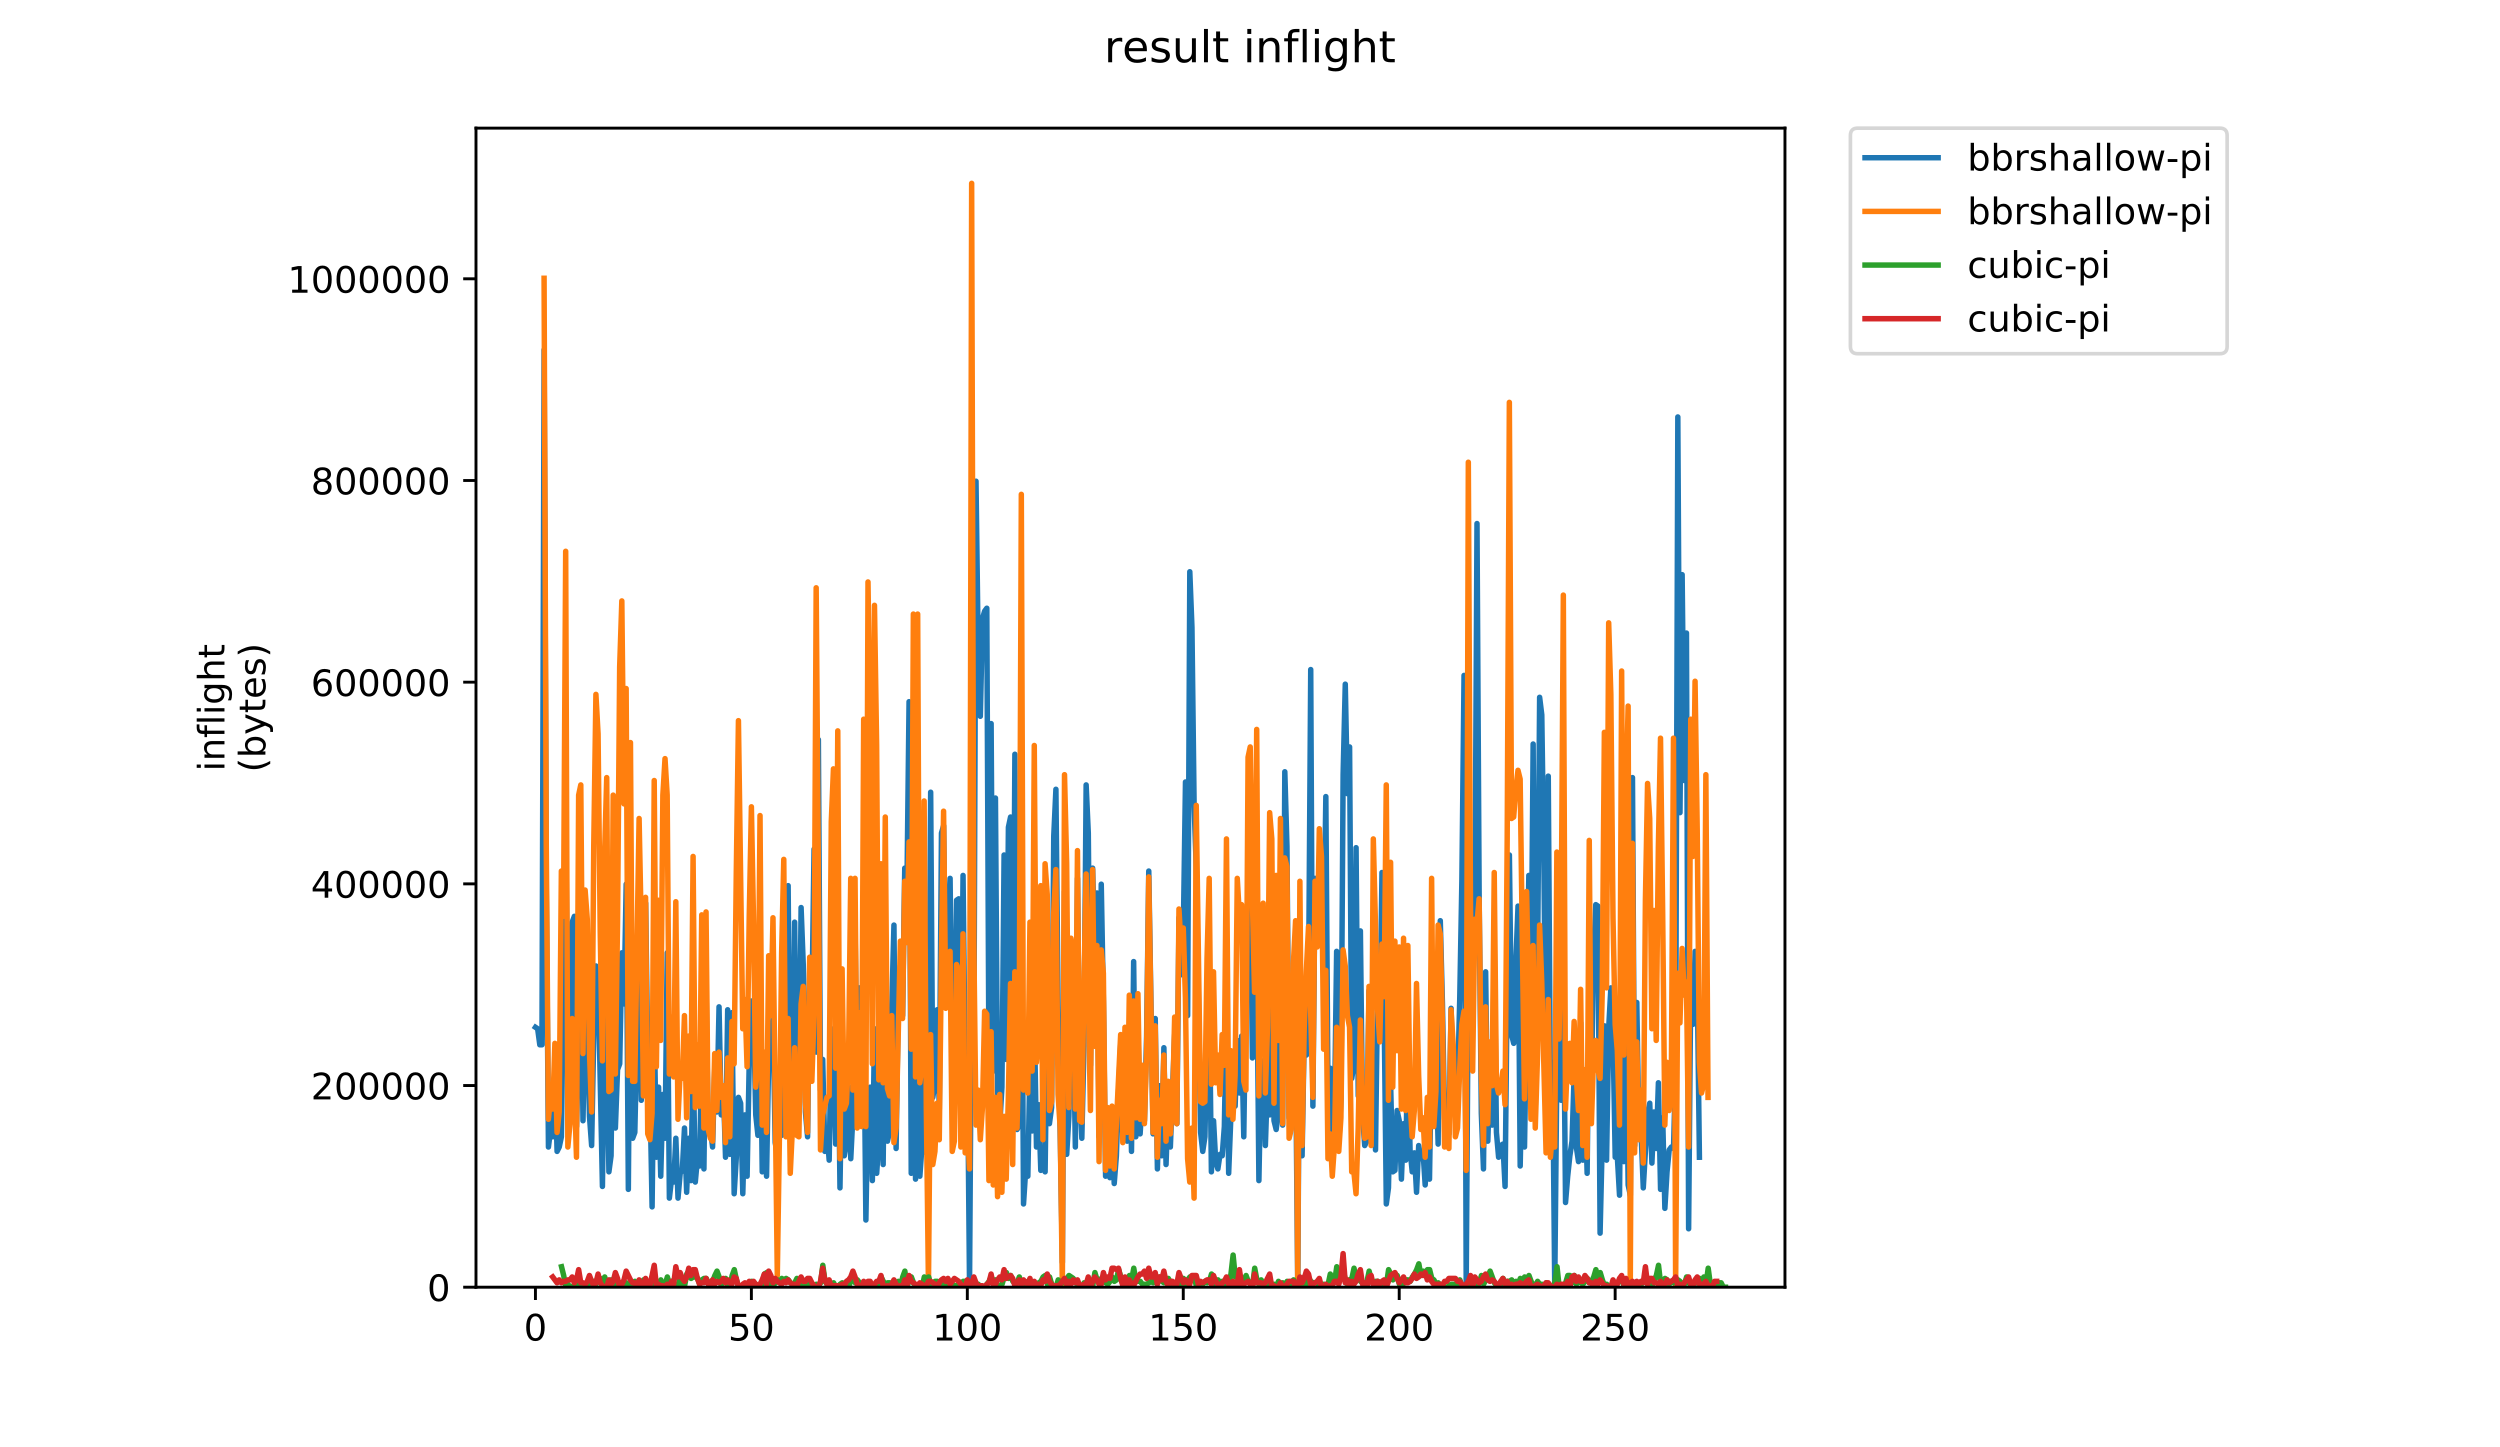 <?xml version="1.0" encoding="utf-8" standalone="no"?>
<!DOCTYPE svg PUBLIC "-//W3C//DTD SVG 1.1//EN"
  "http://www.w3.org/Graphics/SVG/1.1/DTD/svg11.dtd">
<!-- Created with matplotlib (https://matplotlib.org/) -->
<svg height="396pt" version="1.1" viewBox="0 0 684 396" width="684pt" xmlns="http://www.w3.org/2000/svg" xmlns:xlink="http://www.w3.org/1999/xlink">
 <defs>
  <style type="text/css">
*{stroke-linecap:butt;stroke-linejoin:round;}
  </style>
 </defs>
 <g id="figure_1">
  <g id="patch_1">
   <path d="M 0 396 
L 684 396 
L 684 0 
L 0 0 
z
" style="fill:#ffffff;"/>
  </g>
  <g id="axes_1">
   <g id="patch_2">
    <path d="M 130.23 352.174 
L 488.365 352.174 
L 488.365 35.062 
L 130.23 35.062 
z
" style="fill:#ffffff;"/>
   </g>
   <g id="matplotlib.axis_1">
    <g id="xtick_1">
     <g id="line2d_1">
      <defs>
       <path d="M 0 0 
L 0 3.5 
" id="mc8e4d1e881" style="stroke:#000000;stroke-width:0.8;"/>
      </defs>
      <g>
       <use style="stroke:#000000;stroke-width:0.8;" x="146.496" xlink:href="#mc8e4d1e881" y="352.174"/>
      </g>
     </g>
     <g id="text_1">
      <!-- 0 -->
      <defs>
       <path d="M 31.781 66.406 
Q 24.172 66.406 20.328 58.906 
Q 16.5 51.422 16.5 36.375 
Q 16.5 21.391 20.328 13.891 
Q 24.172 6.391 31.781 6.391 
Q 39.453 6.391 43.281 13.891 
Q 47.125 21.391 47.125 36.375 
Q 47.125 51.422 43.281 58.906 
Q 39.453 66.406 31.781 66.406 
z
M 31.781 74.219 
Q 44.047 74.219 50.516 64.516 
Q 56.984 54.828 56.984 36.375 
Q 56.984 17.969 50.516 8.266 
Q 44.047 -1.422 31.781 -1.422 
Q 19.531 -1.422 13.062 8.266 
Q 6.594 17.969 6.594 36.375 
Q 6.594 54.828 13.062 64.516 
Q 19.531 74.219 31.781 74.219 
z
" id="DejaVuSans-48"/>
      </defs>
      <g transform="translate(143.315 366.773)scale(0.1 -0.1)">
       <use xlink:href="#DejaVuSans-48"/>
      </g>
     </g>
    </g>
    <g id="xtick_2">
     <g id="line2d_2">
      <g>
       <use style="stroke:#000000;stroke-width:0.8;" x="205.578" xlink:href="#mc8e4d1e881" y="352.174"/>
      </g>
     </g>
     <g id="text_2">
      <!-- 50 -->
      <defs>
       <path d="M 10.797 72.906 
L 49.516 72.906 
L 49.516 64.594 
L 19.828 64.594 
L 19.828 46.734 
Q 21.969 47.469 24.109 47.828 
Q 26.266 48.188 28.422 48.188 
Q 40.625 48.188 47.75 41.5 
Q 54.891 34.812 54.891 23.391 
Q 54.891 11.625 47.562 5.094 
Q 40.234 -1.422 26.906 -1.422 
Q 22.312 -1.422 17.547 -0.641 
Q 12.797 0.141 7.719 1.703 
L 7.719 11.625 
Q 12.109 9.234 16.797 8.062 
Q 21.484 6.891 26.703 6.891 
Q 35.156 6.891 40.078 11.328 
Q 45.016 15.766 45.016 23.391 
Q 45.016 31 40.078 35.438 
Q 35.156 39.891 26.703 39.891 
Q 22.75 39.891 18.812 39.016 
Q 14.891 38.141 10.797 36.281 
z
" id="DejaVuSans-53"/>
      </defs>
      <g transform="translate(199.216 366.773)scale(0.1 -0.1)">
       <use xlink:href="#DejaVuSans-53"/>
       <use x="63.623" xlink:href="#DejaVuSans-48"/>
      </g>
     </g>
    </g>
    <g id="xtick_3">
     <g id="line2d_3">
      <g>
       <use style="stroke:#000000;stroke-width:0.8;" x="264.66" xlink:href="#mc8e4d1e881" y="352.174"/>
      </g>
     </g>
     <g id="text_3">
      <!-- 100 -->
      <defs>
       <path d="M 12.406 8.297 
L 28.516 8.297 
L 28.516 63.922 
L 10.984 60.406 
L 10.984 69.391 
L 28.422 72.906 
L 38.281 72.906 
L 38.281 8.297 
L 54.391 8.297 
L 54.391 0 
L 12.406 0 
z
" id="DejaVuSans-49"/>
      </defs>
      <g transform="translate(255.116 366.773)scale(0.1 -0.1)">
       <use xlink:href="#DejaVuSans-49"/>
       <use x="63.623" xlink:href="#DejaVuSans-48"/>
       <use x="127.246" xlink:href="#DejaVuSans-48"/>
      </g>
     </g>
    </g>
    <g id="xtick_4">
     <g id="line2d_4">
      <g>
       <use style="stroke:#000000;stroke-width:0.8;" x="323.742" xlink:href="#mc8e4d1e881" y="352.174"/>
      </g>
     </g>
     <g id="text_4">
      <!-- 150 -->
      <g transform="translate(314.198 366.773)scale(0.1 -0.1)">
       <use xlink:href="#DejaVuSans-49"/>
       <use x="63.623" xlink:href="#DejaVuSans-53"/>
       <use x="127.246" xlink:href="#DejaVuSans-48"/>
      </g>
     </g>
    </g>
    <g id="xtick_5">
     <g id="line2d_5">
      <g>
       <use style="stroke:#000000;stroke-width:0.8;" x="382.824" xlink:href="#mc8e4d1e881" y="352.174"/>
      </g>
     </g>
     <g id="text_5">
      <!-- 200 -->
      <defs>
       <path d="M 19.188 8.297 
L 53.609 8.297 
L 53.609 0 
L 7.328 0 
L 7.328 8.297 
Q 12.938 14.109 22.625 23.891 
Q 32.328 33.688 34.812 36.531 
Q 39.547 41.844 41.422 45.531 
Q 43.312 49.219 43.312 52.781 
Q 43.312 58.594 39.234 62.25 
Q 35.156 65.922 28.609 65.922 
Q 23.969 65.922 18.812 64.312 
Q 13.672 62.703 7.812 59.422 
L 7.812 69.391 
Q 13.766 71.781 18.938 73 
Q 24.125 74.219 28.422 74.219 
Q 39.75 74.219 46.484 68.547 
Q 53.219 62.891 53.219 53.422 
Q 53.219 48.922 51.531 44.891 
Q 49.859 40.875 45.406 35.406 
Q 44.188 33.984 37.641 27.219 
Q 31.109 20.453 19.188 8.297 
z
" id="DejaVuSans-50"/>
      </defs>
      <g transform="translate(373.28 366.773)scale(0.1 -0.1)">
       <use xlink:href="#DejaVuSans-50"/>
       <use x="63.623" xlink:href="#DejaVuSans-48"/>
       <use x="127.246" xlink:href="#DejaVuSans-48"/>
      </g>
     </g>
    </g>
    <g id="xtick_6">
     <g id="line2d_6">
      <g>
       <use style="stroke:#000000;stroke-width:0.8;" x="441.906" xlink:href="#mc8e4d1e881" y="352.174"/>
      </g>
     </g>
     <g id="text_6">
      <!-- 250 -->
      <g transform="translate(432.362 366.773)scale(0.1 -0.1)">
       <use xlink:href="#DejaVuSans-50"/>
       <use x="63.623" xlink:href="#DejaVuSans-53"/>
       <use x="127.246" xlink:href="#DejaVuSans-48"/>
      </g>
     </g>
    </g>
   </g>
   <g id="matplotlib.axis_2">
    <g id="ytick_1">
     <g id="line2d_7">
      <defs>
       <path d="M 0 0 
L -3.5 0 
" id="m2c34310a61" style="stroke:#000000;stroke-width:0.8;"/>
      </defs>
      <g>
       <use style="stroke:#000000;stroke-width:0.8;" x="130.23" xlink:href="#m2c34310a61" y="352.174"/>
      </g>
     </g>
     <g id="text_7">
      <!-- 0 -->
      <g transform="translate(116.868 355.973)scale(0.1 -0.1)">
       <use xlink:href="#DejaVuSans-48"/>
      </g>
     </g>
    </g>
    <g id="ytick_2">
     <g id="line2d_8">
      <g>
       <use style="stroke:#000000;stroke-width:0.8;" x="130.23" xlink:href="#m2c34310a61" y="296.997"/>
      </g>
     </g>
     <g id="text_8">
      <!-- 200000 -->
      <g transform="translate(85.055 300.796)scale(0.1 -0.1)">
       <use xlink:href="#DejaVuSans-50"/>
       <use x="63.623" xlink:href="#DejaVuSans-48"/>
       <use x="127.246" xlink:href="#DejaVuSans-48"/>
       <use x="190.869" xlink:href="#DejaVuSans-48"/>
       <use x="254.492" xlink:href="#DejaVuSans-48"/>
       <use x="318.115" xlink:href="#DejaVuSans-48"/>
      </g>
     </g>
    </g>
    <g id="ytick_3">
     <g id="line2d_9">
      <g>
       <use style="stroke:#000000;stroke-width:0.8;" x="130.23" xlink:href="#m2c34310a61" y="241.819"/>
      </g>
     </g>
     <g id="text_9">
      <!-- 400000 -->
      <defs>
       <path d="M 37.797 64.312 
L 12.891 25.391 
L 37.797 25.391 
z
M 35.203 72.906 
L 47.609 72.906 
L 47.609 25.391 
L 58.016 25.391 
L 58.016 17.188 
L 47.609 17.188 
L 47.609 0 
L 37.797 0 
L 37.797 17.188 
L 4.891 17.188 
L 4.891 26.703 
z
" id="DejaVuSans-52"/>
      </defs>
      <g transform="translate(85.055 245.618)scale(0.1 -0.1)">
       <use xlink:href="#DejaVuSans-52"/>
       <use x="63.623" xlink:href="#DejaVuSans-48"/>
       <use x="127.246" xlink:href="#DejaVuSans-48"/>
       <use x="190.869" xlink:href="#DejaVuSans-48"/>
       <use x="254.492" xlink:href="#DejaVuSans-48"/>
       <use x="318.115" xlink:href="#DejaVuSans-48"/>
      </g>
     </g>
    </g>
    <g id="ytick_4">
     <g id="line2d_10">
      <g>
       <use style="stroke:#000000;stroke-width:0.8;" x="130.23" xlink:href="#m2c34310a61" y="186.641"/>
      </g>
     </g>
     <g id="text_10">
      <!-- 600000 -->
      <defs>
       <path d="M 33.016 40.375 
Q 26.375 40.375 22.484 35.828 
Q 18.609 31.297 18.609 23.391 
Q 18.609 15.531 22.484 10.953 
Q 26.375 6.391 33.016 6.391 
Q 39.656 6.391 43.531 10.953 
Q 47.406 15.531 47.406 23.391 
Q 47.406 31.297 43.531 35.828 
Q 39.656 40.375 33.016 40.375 
z
M 52.594 71.297 
L 52.594 62.312 
Q 48.875 64.062 45.094 64.984 
Q 41.312 65.922 37.594 65.922 
Q 27.828 65.922 22.672 59.328 
Q 17.531 52.734 16.797 39.406 
Q 19.672 43.656 24.016 45.922 
Q 28.375 48.188 33.594 48.188 
Q 44.578 48.188 50.953 41.516 
Q 57.328 34.859 57.328 23.391 
Q 57.328 12.156 50.688 5.359 
Q 44.047 -1.422 33.016 -1.422 
Q 20.359 -1.422 13.672 8.266 
Q 6.984 17.969 6.984 36.375 
Q 6.984 53.656 15.188 63.938 
Q 23.391 74.219 37.203 74.219 
Q 40.922 74.219 44.703 73.484 
Q 48.484 72.75 52.594 71.297 
z
" id="DejaVuSans-54"/>
      </defs>
      <g transform="translate(85.055 190.441)scale(0.1 -0.1)">
       <use xlink:href="#DejaVuSans-54"/>
       <use x="63.623" xlink:href="#DejaVuSans-48"/>
       <use x="127.246" xlink:href="#DejaVuSans-48"/>
       <use x="190.869" xlink:href="#DejaVuSans-48"/>
       <use x="254.492" xlink:href="#DejaVuSans-48"/>
       <use x="318.115" xlink:href="#DejaVuSans-48"/>
      </g>
     </g>
    </g>
    <g id="ytick_5">
     <g id="line2d_11">
      <g>
       <use style="stroke:#000000;stroke-width:0.8;" x="130.23" xlink:href="#m2c34310a61" y="131.464"/>
      </g>
     </g>
     <g id="text_11">
      <!-- 800000 -->
      <defs>
       <path d="M 31.781 34.625 
Q 24.75 34.625 20.719 30.859 
Q 16.703 27.094 16.703 20.516 
Q 16.703 13.922 20.719 10.156 
Q 24.75 6.391 31.781 6.391 
Q 38.812 6.391 42.859 10.172 
Q 46.922 13.969 46.922 20.516 
Q 46.922 27.094 42.891 30.859 
Q 38.875 34.625 31.781 34.625 
z
M 21.922 38.812 
Q 15.578 40.375 12.031 44.719 
Q 8.5 49.078 8.5 55.328 
Q 8.5 64.062 14.719 69.141 
Q 20.953 74.219 31.781 74.219 
Q 42.672 74.219 48.875 69.141 
Q 55.078 64.062 55.078 55.328 
Q 55.078 49.078 51.531 44.719 
Q 48 40.375 41.703 38.812 
Q 48.828 37.156 52.797 32.312 
Q 56.781 27.484 56.781 20.516 
Q 56.781 9.906 50.312 4.234 
Q 43.844 -1.422 31.781 -1.422 
Q 19.734 -1.422 13.25 4.234 
Q 6.781 9.906 6.781 20.516 
Q 6.781 27.484 10.781 32.312 
Q 14.797 37.156 21.922 38.812 
z
M 18.312 54.391 
Q 18.312 48.734 21.844 45.562 
Q 25.391 42.391 31.781 42.391 
Q 38.141 42.391 41.719 45.562 
Q 45.312 48.734 45.312 54.391 
Q 45.312 60.062 41.719 63.234 
Q 38.141 66.406 31.781 66.406 
Q 25.391 66.406 21.844 63.234 
Q 18.312 60.062 18.312 54.391 
z
" id="DejaVuSans-56"/>
      </defs>
      <g transform="translate(85.055 135.263)scale(0.1 -0.1)">
       <use xlink:href="#DejaVuSans-56"/>
       <use x="63.623" xlink:href="#DejaVuSans-48"/>
       <use x="127.246" xlink:href="#DejaVuSans-48"/>
       <use x="190.869" xlink:href="#DejaVuSans-48"/>
       <use x="254.492" xlink:href="#DejaVuSans-48"/>
       <use x="318.115" xlink:href="#DejaVuSans-48"/>
      </g>
     </g>
    </g>
    <g id="ytick_6">
     <g id="line2d_12">
      <g>
       <use style="stroke:#000000;stroke-width:0.8;" x="130.23" xlink:href="#m2c34310a61" y="76.286"/>
      </g>
     </g>
     <g id="text_12">
      <!-- 1000000 -->
      <g transform="translate(78.693 80.086)scale(0.1 -0.1)">
       <use xlink:href="#DejaVuSans-49"/>
       <use x="63.623" xlink:href="#DejaVuSans-48"/>
       <use x="127.246" xlink:href="#DejaVuSans-48"/>
       <use x="190.869" xlink:href="#DejaVuSans-48"/>
       <use x="254.492" xlink:href="#DejaVuSans-48"/>
       <use x="318.115" xlink:href="#DejaVuSans-48"/>
       <use x="381.738" xlink:href="#DejaVuSans-48"/>
      </g>
     </g>
    </g>
    <g id="text_13">
     <!-- inflight -->
     <defs>
      <path d="M 9.422 54.688 
L 18.406 54.688 
L 18.406 0 
L 9.422 0 
z
M 9.422 75.984 
L 18.406 75.984 
L 18.406 64.594 
L 9.422 64.594 
z
" id="DejaVuSans-105"/>
      <path d="M 54.891 33.016 
L 54.891 0 
L 45.906 0 
L 45.906 32.719 
Q 45.906 40.484 42.875 44.328 
Q 39.844 48.188 33.797 48.188 
Q 26.516 48.188 22.312 43.547 
Q 18.109 38.922 18.109 30.906 
L 18.109 0 
L 9.078 0 
L 9.078 54.688 
L 18.109 54.688 
L 18.109 46.188 
Q 21.344 51.125 25.703 53.562 
Q 30.078 56 35.797 56 
Q 45.219 56 50.047 50.172 
Q 54.891 44.344 54.891 33.016 
z
" id="DejaVuSans-110"/>
      <path d="M 37.109 75.984 
L 37.109 68.5 
L 28.516 68.5 
Q 23.688 68.5 21.797 66.547 
Q 19.922 64.594 19.922 59.516 
L 19.922 54.688 
L 34.719 54.688 
L 34.719 47.703 
L 19.922 47.703 
L 19.922 0 
L 10.891 0 
L 10.891 47.703 
L 2.297 47.703 
L 2.297 54.688 
L 10.891 54.688 
L 10.891 58.5 
Q 10.891 67.625 15.141 71.797 
Q 19.391 75.984 28.609 75.984 
z
" id="DejaVuSans-102"/>
      <path d="M 9.422 75.984 
L 18.406 75.984 
L 18.406 0 
L 9.422 0 
z
" id="DejaVuSans-108"/>
      <path d="M 45.406 27.984 
Q 45.406 37.75 41.375 43.109 
Q 37.359 48.484 30.078 48.484 
Q 22.859 48.484 18.828 43.109 
Q 14.797 37.75 14.797 27.984 
Q 14.797 18.266 18.828 12.891 
Q 22.859 7.516 30.078 7.516 
Q 37.359 7.516 41.375 12.891 
Q 45.406 18.266 45.406 27.984 
z
M 54.391 6.781 
Q 54.391 -7.172 48.188 -13.984 
Q 42 -20.797 29.203 -20.797 
Q 24.469 -20.797 20.266 -20.094 
Q 16.062 -19.391 12.109 -17.922 
L 12.109 -9.188 
Q 16.062 -11.328 19.922 -12.344 
Q 23.781 -13.375 27.781 -13.375 
Q 36.625 -13.375 41.016 -8.766 
Q 45.406 -4.156 45.406 5.172 
L 45.406 9.625 
Q 42.625 4.781 38.281 2.391 
Q 33.938 0 27.875 0 
Q 17.828 0 11.672 7.656 
Q 5.516 15.328 5.516 27.984 
Q 5.516 40.672 11.672 48.328 
Q 17.828 56 27.875 56 
Q 33.938 56 38.281 53.609 
Q 42.625 51.219 45.406 46.391 
L 45.406 54.688 
L 54.391 54.688 
z
" id="DejaVuSans-103"/>
      <path d="M 54.891 33.016 
L 54.891 0 
L 45.906 0 
L 45.906 32.719 
Q 45.906 40.484 42.875 44.328 
Q 39.844 48.188 33.797 48.188 
Q 26.516 48.188 22.312 43.547 
Q 18.109 38.922 18.109 30.906 
L 18.109 0 
L 9.078 0 
L 9.078 75.984 
L 18.109 75.984 
L 18.109 46.188 
Q 21.344 51.125 25.703 53.562 
Q 30.078 56 35.797 56 
Q 45.219 56 50.047 50.172 
Q 54.891 44.344 54.891 33.016 
z
" id="DejaVuSans-104"/>
      <path d="M 18.312 70.219 
L 18.312 54.688 
L 36.812 54.688 
L 36.812 47.703 
L 18.312 47.703 
L 18.312 18.016 
Q 18.312 11.328 20.141 9.422 
Q 21.969 7.516 27.594 7.516 
L 36.812 7.516 
L 36.812 0 
L 27.594 0 
Q 17.188 0 13.234 3.875 
Q 9.281 7.766 9.281 18.016 
L 9.281 47.703 
L 2.688 47.703 
L 2.688 54.688 
L 9.281 54.688 
L 9.281 70.219 
z
" id="DejaVuSans-116"/>
     </defs>
     <g transform="translate(61.415 211.018)rotate(-90)scale(0.1 -0.1)">
      <use xlink:href="#DejaVuSans-105"/>
      <use x="27.783" xlink:href="#DejaVuSans-110"/>
      <use x="91.162" xlink:href="#DejaVuSans-102"/>
      <use x="126.367" xlink:href="#DejaVuSans-108"/>
      <use x="154.15" xlink:href="#DejaVuSans-105"/>
      <use x="181.934" xlink:href="#DejaVuSans-103"/>
      <use x="245.41" xlink:href="#DejaVuSans-104"/>
      <use x="308.789" xlink:href="#DejaVuSans-116"/>
     </g>
     <!-- (bytes) -->
     <defs>
      <path d="M 31 75.875 
Q 24.469 64.656 21.281 53.656 
Q 18.109 42.672 18.109 31.391 
Q 18.109 20.125 21.312 9.062 
Q 24.516 -2 31 -13.188 
L 23.188 -13.188 
Q 15.875 -1.703 12.234 9.375 
Q 8.594 20.453 8.594 31.391 
Q 8.594 42.281 12.203 53.312 
Q 15.828 64.359 23.188 75.875 
z
" id="DejaVuSans-40"/>
      <path d="M 48.688 27.297 
Q 48.688 37.203 44.609 42.844 
Q 40.531 48.484 33.406 48.484 
Q 26.266 48.484 22.188 42.844 
Q 18.109 37.203 18.109 27.297 
Q 18.109 17.391 22.188 11.75 
Q 26.266 6.109 33.406 6.109 
Q 40.531 6.109 44.609 11.75 
Q 48.688 17.391 48.688 27.297 
z
M 18.109 46.391 
Q 20.953 51.266 25.266 53.625 
Q 29.594 56 35.594 56 
Q 45.562 56 51.781 48.094 
Q 58.016 40.188 58.016 27.297 
Q 58.016 14.406 51.781 6.484 
Q 45.562 -1.422 35.594 -1.422 
Q 29.594 -1.422 25.266 0.953 
Q 20.953 3.328 18.109 8.203 
L 18.109 0 
L 9.078 0 
L 9.078 75.984 
L 18.109 75.984 
z
" id="DejaVuSans-98"/>
      <path d="M 32.172 -5.078 
Q 28.375 -14.844 24.75 -17.812 
Q 21.141 -20.797 15.094 -20.797 
L 7.906 -20.797 
L 7.906 -13.281 
L 13.188 -13.281 
Q 16.891 -13.281 18.938 -11.516 
Q 21 -9.766 23.484 -3.219 
L 25.094 0.875 
L 2.984 54.688 
L 12.5 54.688 
L 29.594 11.922 
L 46.688 54.688 
L 56.203 54.688 
z
" id="DejaVuSans-121"/>
      <path d="M 56.203 29.594 
L 56.203 25.203 
L 14.891 25.203 
Q 15.484 15.922 20.484 11.062 
Q 25.484 6.203 34.422 6.203 
Q 39.594 6.203 44.453 7.469 
Q 49.312 8.734 54.109 11.281 
L 54.109 2.781 
Q 49.266 0.734 44.188 -0.344 
Q 39.109 -1.422 33.891 -1.422 
Q 20.797 -1.422 13.156 6.188 
Q 5.516 13.812 5.516 26.812 
Q 5.516 40.234 12.766 48.109 
Q 20.016 56 32.328 56 
Q 43.359 56 49.781 48.891 
Q 56.203 41.797 56.203 29.594 
z
M 47.219 32.234 
Q 47.125 39.594 43.094 43.984 
Q 39.062 48.391 32.422 48.391 
Q 24.906 48.391 20.391 44.141 
Q 15.875 39.891 15.188 32.172 
z
" id="DejaVuSans-101"/>
      <path d="M 44.281 53.078 
L 44.281 44.578 
Q 40.484 46.531 36.375 47.5 
Q 32.281 48.484 27.875 48.484 
Q 21.188 48.484 17.844 46.438 
Q 14.5 44.391 14.5 40.281 
Q 14.5 37.156 16.891 35.375 
Q 19.281 33.594 26.516 31.984 
L 29.594 31.297 
Q 39.156 29.25 43.188 25.516 
Q 47.219 21.781 47.219 15.094 
Q 47.219 7.469 41.188 3.016 
Q 35.156 -1.422 24.609 -1.422 
Q 20.219 -1.422 15.453 -0.562 
Q 10.688 0.297 5.422 2 
L 5.422 11.281 
Q 10.406 8.688 15.234 7.391 
Q 20.062 6.109 24.812 6.109 
Q 31.156 6.109 34.562 8.281 
Q 37.984 10.453 37.984 14.406 
Q 37.984 18.062 35.516 20.016 
Q 33.062 21.969 24.703 23.781 
L 21.578 24.516 
Q 13.234 26.266 9.516 29.906 
Q 5.812 33.547 5.812 39.891 
Q 5.812 47.609 11.281 51.797 
Q 16.75 56 26.812 56 
Q 31.781 56 36.172 55.266 
Q 40.578 54.547 44.281 53.078 
z
" id="DejaVuSans-115"/>
      <path d="M 8.016 75.875 
L 15.828 75.875 
Q 23.141 64.359 26.781 53.312 
Q 30.422 42.281 30.422 31.391 
Q 30.422 20.453 26.781 9.375 
Q 23.141 -1.703 15.828 -13.188 
L 8.016 -13.188 
Q 14.5 -2 17.703 9.062 
Q 20.906 20.125 20.906 31.391 
Q 20.906 42.672 17.703 53.656 
Q 14.5 64.656 8.016 75.875 
z
" id="DejaVuSans-41"/>
     </defs>
     <g transform="translate(72.613 211.295)rotate(-90)scale(0.1 -0.1)">
      <use xlink:href="#DejaVuSans-40"/>
      <use x="39.014" xlink:href="#DejaVuSans-98"/>
      <use x="102.49" xlink:href="#DejaVuSans-121"/>
      <use x="161.67" xlink:href="#DejaVuSans-116"/>
      <use x="200.879" xlink:href="#DejaVuSans-101"/>
      <use x="262.402" xlink:href="#DejaVuSans-115"/>
      <use x="314.502" xlink:href="#DejaVuSans-41"/>
     </g>
    </g>
   </g>
   <g id="line2d_13">
    <path clip-path="url(#peea5c1a32c)" d="M 146.509 281.066 
L 147.1 281.465 
L 147.691 285.86 
L 148.281 285.86 
L 148.872 95.704 
L 149.463 243.514 
L 150.054 313.824 
L 150.645 309.03 
L 151.236 311.027 
L 151.826 293.849 
L 152.417 315.022 
L 153.008 313.824 
L 153.599 311.027 
L 154.781 221.143 
L 155.371 298.244 
L 155.962 291.852 
L 156.553 252.303 
L 157.144 250.705 
L 157.735 308.231 
L 158.916 259.094 
L 159.507 306.633 
L 160.098 274.674 
L 160.689 278.669 
L 161.28 305.434 
L 161.87 313.424 
L 162.461 283.063 
L 163.052 264.287 
L 163.643 267.883 
L 164.824 324.61 
L 165.415 278.269 
L 166.006 284.262 
L 166.597 320.615 
L 167.188 316.22 
L 167.779 265.486 
L 168.369 308.63 
L 168.96 292.651 
L 169.551 291.053 
L 170.142 260.692 
L 170.733 274.674 
L 171.323 241.916 
L 171.914 325.409 
L 172.505 246.71 
L 173.096 311.427 
L 173.687 309.829 
L 174.278 282.664 
L 174.868 241.916 
L 175.459 301.04 
L 176.05 285.061 
L 176.641 247.109 
L 177.232 289.055 
L 177.823 299.043 
L 178.413 330.202 
L 179.004 279.468 
L 179.595 316.62 
L 180.186 297.445 
L 180.777 321.813 
L 181.367 299.442 
L 181.958 311.427 
L 182.549 260.692 
L 183.14 327.806 
L 183.731 322.612 
L 184.322 323.411 
L 184.912 311.427 
L 185.503 327.806 
L 186.094 321.014 
L 186.685 320.215 
L 187.276 308.63 
L 187.866 326.208 
L 188.457 311.427 
L 189.048 323.012 
L 189.639 288.256 
L 190.23 323.411 
L 190.821 317.019 
L 191.411 319.017 
L 192.002 286.259 
L 192.593 319.816 
L 193.184 270.679 
L 193.775 309.829 
L 194.365 308.63 
L 194.956 313.824 
L 195.547 292.651 
L 196.138 304.236 
L 196.729 275.473 
L 197.32 305.035 
L 197.91 297.445 
L 198.501 316.62 
L 199.092 276.272 
L 199.683 315.821 
L 200.274 277.071 
L 200.864 326.607 
L 201.455 316.62 
L 202.046 300.241 
L 202.637 301.839 
L 203.228 326.607 
L 203.819 305.035 
L 204.409 321.813 
L 205 289.854 
L 205.591 273.875 
L 206.182 278.269 
L 206.773 305.035 
L 207.364 310.628 
L 207.954 273.875 
L 208.545 320.615 
L 209.136 308.63 
L 209.727 321.813 
L 210.318 289.055 
L 211.499 278.669 
L 212.09 312.625 
L 212.681 315.821 
L 213.272 301.839 
L 213.863 310.628 
L 214.453 285.46 
L 215.044 294.249 
L 215.635 242.316 
L 216.226 310.628 
L 216.817 307.432 
L 217.407 252.303 
L 217.998 301.839 
L 218.589 303.437 
L 219.18 248.308 
L 219.771 263.888 
L 220.362 304.236 
L 220.952 311.027 
L 221.543 262.689 
L 222.134 274.274 
L 222.725 232.328 
L 223.316 287.857 
L 223.906 202.367 
L 224.497 298.244 
L 225.088 289.854 
L 225.679 315.022 
L 226.27 309.829 
L 226.861 317.419 
L 227.451 281.465 
L 228.042 287.857 
L 228.633 313.025 
L 229.224 275.073 
L 229.815 325.009 
L 230.406 287.857 
L 230.996 316.22 
L 231.587 312.625 
L 232.178 297.445 
L 232.769 317.019 
L 233.36 305.035 
L 233.95 253.901 
L 234.541 304.236 
L 235.132 270.28 
L 235.723 294.249 
L 236.314 275.473 
L 236.905 333.798 
L 237.495 299.442 
L 238.086 297.445 
L 238.677 323.012 
L 239.268 281.465 
L 239.859 321.014 
L 240.449 312.226 
L 241.04 277.47 
L 241.631 318.617 
L 242.222 264.287 
L 242.813 312.226 
L 243.404 309.429 
L 243.994 275.073 
L 244.585 253.102 
L 245.176 314.223 
L 245.767 273.476 
L 246.358 264.287 
L 246.948 277.87 
L 247.539 237.522 
L 248.13 243.514 
L 248.721 191.98 
L 249.312 321.014 
L 249.903 272.277 
L 250.493 322.612 
L 251.084 289.854 
L 251.675 321.813 
L 252.266 313.424 
L 252.857 279.867 
L 253.447 315.421 
L 254.038 307.831 
L 254.629 216.749 
L 255.22 300.241 
L 255.811 296.246 
L 256.402 276.272 
L 256.992 303.437 
L 257.583 227.934 
L 258.174 225.937 
L 258.765 271.878 
L 259.947 240.318 
L 260.537 293.45 
L 261.128 290.254 
L 261.719 246.31 
L 262.31 245.911 
L 262.901 299.442 
L 263.491 239.519 
L 264.082 293.05 
L 264.673 287.857 
L 265.264 351.775 
L 265.855 262.689 
L 266.446 289.455 
L 267.036 131.658 
L 267.627 176.8 
L 268.218 195.975 
L 268.809 169.21 
L 269.4 167.212 
L 269.99 166.413 
L 270.581 294.249 
L 271.172 197.973 
L 271.763 293.05 
L 272.354 218.346 
L 272.945 301.439 
L 273.535 307.831 
L 274.126 297.445 
L 274.717 233.926 
L 275.308 289.854 
L 275.899 226.336 
L 276.489 223.54 
L 277.08 304.635 
L 277.671 206.362 
L 278.262 309.03 
L 278.853 307.831 
L 279.444 228.334 
L 280.034 329.403 
L 280.625 320.215 
L 281.216 321.813 
L 281.807 290.653 
L 282.398 309.429 
L 282.989 277.87 
L 283.579 313.824 
L 284.17 302.238 
L 284.761 320.215 
L 285.352 315.821 
L 285.943 320.615 
L 286.533 275.073 
L 287.124 307.432 
L 287.715 303.037 
L 288.306 228.733 
L 288.897 215.95 
L 289.488 274.674 
L 290.669 345.383 
L 291.26 243.914 
L 291.851 315.821 
L 292.442 305.434 
L 293.032 279.867 
L 293.623 277.071 
L 294.214 313.824 
L 294.805 240.318 
L 295.396 297.844 
L 295.987 311.427 
L 296.577 286.259 
L 297.168 214.751 
L 297.759 227.934 
L 298.35 291.452 
L 298.941 237.522 
L 299.531 261.491 
L 300.122 244.313 
L 300.713 311.027 
L 301.304 241.916 
L 301.895 274.274 
L 302.486 321.813 
L 303.076 304.236 
L 303.667 322.213 
L 304.258 309.03 
L 304.849 323.811 
L 305.44 316.22 
L 306.03 299.043 
L 306.621 285.86 
L 307.212 311.427 
L 307.803 285.061 
L 308.394 312.226 
L 308.985 284.661 
L 309.575 315.022 
L 310.166 263.089 
L 310.757 311.027 
L 311.348 282.264 
L 311.939 310.228 
L 312.53 300.241 
L 313.12 306.633 
L 313.711 283.463 
L 314.302 238.321 
L 315.484 310.228 
L 316.074 278.669 
L 316.665 319.816 
L 317.256 297.045 
L 317.847 316.22 
L 318.438 286.659 
L 319.029 318.617 
L 319.619 301.04 
L 320.21 313.824 
L 321.392 283.063 
L 321.983 307.432 
L 322.573 251.104 
L 323.164 266.684 
L 323.755 254.7 
L 324.346 213.952 
L 324.937 277.87 
L 325.528 156.426 
L 326.118 171.607 
L 326.709 220.344 
L 327.3 237.522 
L 328.482 309.829 
L 329.072 315.022 
L 329.663 311.027 
L 330.254 282.264 
L 330.845 271.079 
L 331.436 320.615 
L 332.027 306.633 
L 332.617 317.818 
L 333.208 319.816 
L 333.799 315.821 
L 334.39 316.22 
L 334.981 308.231 
L 335.572 274.674 
L 336.162 321.014 
L 337.344 290.653 
L 337.935 302.638 
L 338.526 284.661 
L 339.116 299.043 
L 339.707 283.463 
L 340.298 311.027 
L 340.889 269.081 
L 341.48 247.908 
L 342.071 240.318 
L 342.661 289.455 
L 343.252 261.89 
L 343.843 259.494 
L 344.434 323.012 
L 345.025 292.251 
L 345.615 290.254 
L 346.206 313.424 
L 346.797 295.447 
L 347.388 305.035 
L 347.979 254.3 
L 348.57 306.633 
L 349.16 309.03 
L 349.751 304.236 
L 350.342 275.073 
L 350.933 307.831 
L 351.524 211.156 
L 352.114 231.53 
L 352.705 305.834 
L 353.296 304.236 
L 353.887 267.883 
L 354.478 289.455 
L 355.069 351.775 
L 355.659 255.898 
L 356.25 316.22 
L 356.841 283.063 
L 357.432 288.656 
L 358.023 268.682 
L 358.614 183.192 
L 359.204 302.638 
L 359.795 240.318 
L 360.386 252.303 
L 360.977 255.898 
L 361.568 251.903 
L 362.158 259.494 
L 362.749 217.947 
L 363.34 299.442 
L 363.931 292.251 
L 364.522 315.022 
L 365.113 303.836 
L 365.703 260.292 
L 366.294 312.625 
L 366.885 300.641 
L 367.476 211.955 
L 368.067 187.187 
L 368.657 217.148 
L 369.248 204.364 
L 369.839 295.048 
L 370.43 291.053 
L 371.021 231.929 
L 371.612 299.842 
L 372.202 254.7 
L 372.793 305.035 
L 373.384 313.424 
L 373.975 312.226 
L 374.566 271.079 
L 375.156 309.429 
L 375.747 292.251 
L 376.338 314.623 
L 376.929 269.081 
L 377.52 281.066 
L 378.111 238.72 
L 378.701 277.47 
L 379.292 329.403 
L 379.883 325.009 
L 380.474 296.646 
L 381.065 320.615 
L 381.655 320.215 
L 382.246 303.836 
L 382.837 306.633 
L 383.428 322.612 
L 384.019 307.432 
L 384.61 317.419 
L 385.2 285.061 
L 385.791 314.623 
L 386.382 320.615 
L 386.973 315.421 
L 387.564 326.208 
L 388.155 313.424 
L 388.745 317.019 
L 389.336 315.022 
L 389.927 324.21 
L 390.518 314.223 
L 391.109 322.612 
L 391.699 285.46 
L 392.29 305.434 
L 392.881 289.455 
L 393.472 313.025 
L 394.063 251.903 
L 394.654 274.674 
L 395.244 306.233 
L 395.835 305.434 
L 396.426 310.228 
L 397.017 275.872 
L 397.608 299.043 
L 398.198 305.434 
L 398.789 296.646 
L 399.38 273.476 
L 399.971 240.718 
L 400.562 184.79 
L 401.153 351.775 
L 401.743 264.687 
L 402.334 243.914 
L 402.925 269.081 
L 403.516 253.501 
L 404.107 143.243 
L 404.697 245.512 
L 405.288 304.635 
L 405.879 319.816 
L 406.47 265.885 
L 407.061 312.226 
L 407.652 294.648 
L 408.242 307.831 
L 408.833 259.893 
L 409.424 309.829 
L 410.015 316.62 
L 410.606 313.424 
L 411.197 313.025 
L 411.787 324.61 
L 412.378 269.081 
L 412.969 233.926 
L 413.56 283.063 
L 414.151 285.46 
L 414.741 263.089 
L 415.332 247.908 
L 415.923 319.017 
L 416.514 289.055 
L 417.105 313.824 
L 418.286 239.519 
L 418.877 273.076 
L 419.468 203.566 
L 420.059 302.238 
L 420.65 267.883 
L 421.24 190.782 
L 421.831 195.576 
L 422.422 237.122 
L 423.013 297.445 
L 423.604 212.354 
L 424.195 299.442 
L 424.785 290.653 
L 425.376 352.174 
L 425.967 291.852 
L 426.558 266.285 
L 427.149 301.04 
L 427.739 267.084 
L 428.33 329.004 
L 428.921 321.813 
L 429.512 316.22 
L 430.103 312.226 
L 430.694 293.849 
L 431.284 313.824 
L 431.875 317.818 
L 432.466 279.867 
L 433.057 317.419 
L 433.648 297.844 
L 434.238 321.014 
L 434.829 267.883 
L 435.42 296.646 
L 436.011 261.491 
L 436.602 247.509 
L 437.193 247.908 
L 437.783 337.393 
L 438.374 312.226 
L 438.965 280.666 
L 439.556 317.419 
L 440.147 281.066 
L 440.738 270.28 
L 441.328 283.463 
L 441.919 316.62 
L 442.51 316.62 
L 443.101 327.007 
L 443.692 264.687 
L 444.282 317.818 
L 444.873 279.068 
L 445.464 324.21 
L 446.055 327.007 
L 446.646 212.754 
L 447.237 313.424 
L 447.827 274.274 
L 448.418 310.228 
L 449.009 310.228 
L 449.6 325.009 
L 450.781 304.635 
L 451.372 301.839 
L 451.963 318.218 
L 452.554 304.236 
L 453.145 314.223 
L 453.736 296.246 
L 454.326 325.409 
L 454.917 305.834 
L 455.508 330.602 
L 456.099 320.615 
L 456.69 314.623 
L 457.28 313.824 
L 457.871 314.223 
L 458.462 291.852 
L 459.053 114.081 
L 459.644 222.341 
L 460.235 157.225 
L 460.825 213.553 
L 461.416 173.205 
L 462.007 336.195 
L 462.598 268.682 
L 463.189 280.267 
L 463.78 260.292 
L 464.37 269.481 
L 464.961 316.62 
L 464.961 316.62 
" style="fill:none;stroke:#1f77b4;stroke-linecap:square;stroke-width:1.5;"/>
   </g>
   <g id="line2d_14">
    <path clip-path="url(#peea5c1a32c)" d="M 148.862 76.13 
L 149.452 230.331 
L 150.043 306.233 
L 150.634 300.241 
L 151.225 303.437 
L 151.816 285.46 
L 152.407 309.829 
L 152.997 304.236 
L 153.588 238.321 
L 154.179 250.705 
L 154.77 150.833 
L 155.361 313.824 
L 155.952 307.432 
L 156.542 278.669 
L 157.724 316.62 
L 158.315 217.548 
L 158.906 214.751 
L 159.496 288.256 
L 160.087 243.514 
L 160.678 251.504 
L 161.269 287.457 
L 161.86 304.236 
L 162.451 231.13 
L 163.041 189.983 
L 163.632 200.769 
L 164.223 255.099 
L 164.814 290.254 
L 165.405 233.926 
L 165.995 212.754 
L 166.586 298.643 
L 167.177 298.244 
L 167.768 217.548 
L 168.359 293.849 
L 168.95 253.102 
L 169.54 182.393 
L 170.131 164.416 
L 170.722 219.944 
L 171.313 188.385 
L 171.904 294.249 
L 172.494 203.166 
L 173.085 295.847 
L 173.676 295.847 
L 174.858 223.939 
L 175.449 253.901 
L 176.039 299.842 
L 176.63 245.512 
L 177.221 310.228 
L 177.812 311.826 
L 178.403 304.635 
L 178.994 213.553 
L 179.584 291.852 
L 180.175 246.31 
L 180.766 284.661 
L 181.357 217.548 
L 181.948 207.56 
L 182.538 217.548 
L 183.129 293.849 
L 183.72 278.269 
L 184.311 294.648 
L 184.902 246.71 
L 185.493 306.233 
L 186.083 293.45 
L 186.674 295.048 
L 187.265 277.87 
L 187.856 305.834 
L 188.447 283.463 
L 189.037 298.643 
L 189.628 234.326 
L 190.219 303.037 
L 190.81 285.86 
L 191.401 302.638 
L 191.992 250.305 
L 192.582 308.63 
L 193.173 249.506 
L 193.764 309.03 
L 194.355 311.427 
L 194.946 312.226 
L 195.536 288.256 
L 196.127 303.836 
L 196.718 287.857 
L 197.309 300.241 
L 197.9 297.045 
L 198.491 312.625 
L 199.081 289.455 
L 199.672 311.027 
L 200.263 279.468 
L 200.854 291.053 
L 201.445 238.72 
L 202.035 197.174 
L 203.217 281.465 
L 203.808 273.476 
L 204.399 291.852 
L 204.99 250.705 
L 205.58 220.743 
L 206.171 252.303 
L 206.762 297.445 
L 207.353 291.053 
L 207.944 223.14 
L 208.535 307.831 
L 209.125 287.857 
L 209.716 309.829 
L 210.307 261.491 
L 210.898 277.87 
L 211.489 251.104 
L 212.67 348.978 
L 213.261 310.228 
L 213.852 260.692 
L 214.443 235.125 
L 215.034 311.027 
L 215.624 278.669 
L 216.215 321.014 
L 216.806 308.63 
L 217.397 286.659 
L 217.988 310.628 
L 218.578 311.027 
L 219.169 274.674 
L 219.76 269.88 
L 220.351 301.439 
L 220.942 309.829 
L 221.533 261.89 
L 222.123 295.847 
L 222.714 277.47 
L 223.305 160.821 
L 224.487 314.623 
L 225.077 305.035 
L 226.259 300.241 
L 226.85 299.842 
L 227.441 224.738 
L 228.032 210.357 
L 228.622 292.251 
L 229.213 199.97 
L 229.804 317.019 
L 230.395 265.086 
L 230.986 303.437 
L 231.577 301.839 
L 232.167 289.055 
L 232.758 240.318 
L 233.349 298.244 
L 233.94 240.318 
L 234.531 308.63 
L 235.121 277.071 
L 235.712 308.231 
L 236.303 196.774 
L 236.894 308.231 
L 237.485 159.223 
L 238.076 201.568 
L 238.666 291.053 
L 239.257 165.614 
L 239.848 203.965 
L 240.439 295.447 
L 241.03 236.323 
L 241.62 296.246 
L 242.211 223.54 
L 242.802 297.844 
L 243.393 299.842 
L 243.984 277.87 
L 244.575 312.625 
L 245.165 308.63 
L 246.347 257.496 
L 246.938 278.669 
L 247.529 241.117 
L 248.119 257.896 
L 248.71 230.331 
L 249.301 287.058 
L 249.892 168.011 
L 250.483 294.648 
L 251.074 168.011 
L 251.664 296.246 
L 252.255 291.852 
L 252.846 219.145 
L 253.437 303.037 
L 254.028 351.775 
L 254.619 283.063 
L 255.209 318.617 
L 255.8 315.022 
L 256.391 301.839 
L 256.982 311.826 
L 257.573 261.89 
L 258.163 221.942 
L 258.754 275.872 
L 259.345 269.081 
L 259.936 260.292 
L 260.527 315.022 
L 261.118 312.226 
L 261.708 263.888 
L 262.299 265.486 
L 262.89 313.824 
L 263.481 255.499 
L 264.072 315.421 
L 264.662 308.63 
L 265.253 319.816 
L 265.844 50.163 
L 266.435 257.496 
L 267.026 307.831 
L 267.617 298.244 
L 268.207 311.826 
L 268.798 303.037 
L 269.389 276.671 
L 269.98 277.47 
L 270.571 323.012 
L 271.161 282.264 
L 271.752 324.21 
L 272.343 300.241 
L 272.934 327.406 
L 273.525 299.442 
L 274.116 326.208 
L 274.706 305.434 
L 275.297 322.612 
L 275.888 299.842 
L 276.479 269.081 
L 277.07 318.617 
L 277.66 265.885 
L 278.251 308.63 
L 278.842 285.061 
L 279.433 135.253 
L 280.024 298.244 
L 280.615 280.267 
L 281.205 299.043 
L 281.796 252.303 
L 282.387 293.05 
L 282.978 203.965 
L 283.569 290.653 
L 284.16 283.063 
L 284.75 242.316 
L 285.341 311.826 
L 285.932 236.323 
L 286.523 244.713 
L 287.114 303.836 
L 287.704 301.439 
L 288.295 249.906 
L 288.886 237.921 
L 289.477 299.442 
L 290.068 308.63 
L 290.659 351.775 
L 291.249 211.955 
L 291.84 236.323 
L 292.431 303.037 
L 293.022 256.697 
L 293.613 259.893 
L 294.203 303.437 
L 294.794 232.728 
L 295.385 306.633 
L 295.976 307.032 
L 296.567 269.081 
L 297.158 239.12 
L 298.339 303.836 
L 298.93 237.921 
L 299.521 286.259 
L 300.112 258.695 
L 300.702 317.818 
L 301.293 259.893 
L 301.884 266.285 
L 302.475 320.215 
L 303.066 303.037 
L 303.657 319.017 
L 304.247 302.638 
L 304.838 319.816 
L 306.611 283.063 
L 307.202 312.625 
L 307.792 281.066 
L 308.383 309.829 
L 308.974 272.277 
L 309.565 311.427 
L 310.156 273.875 
L 310.746 305.834 
L 311.337 271.878 
L 311.928 306.233 
L 312.519 291.452 
L 313.11 307.432 
L 313.701 288.256 
L 314.291 239.919 
L 315.473 309.829 
L 316.064 280.666 
L 316.655 316.62 
L 317.245 301.04 
L 317.836 307.432 
L 318.427 288.656 
L 319.018 312.226 
L 319.609 295.847 
L 320.2 310.228 
L 320.79 303.037 
L 321.381 278.269 
L 321.972 307.432 
L 322.563 248.707 
L 323.154 259.094 
L 323.744 253.901 
L 324.335 273.076 
L 324.926 317.019 
L 325.517 323.411 
L 326.108 308.63 
L 326.699 327.806 
L 327.289 220.344 
L 328.471 301.439 
L 329.062 301.839 
L 329.653 301.439 
L 330.243 262.29 
L 330.834 240.318 
L 331.425 296.646 
L 332.016 265.885 
L 332.607 296.246 
L 333.198 288.656 
L 333.788 299.442 
L 334.379 283.063 
L 334.97 291.452 
L 335.561 229.532 
L 336.152 305.035 
L 336.743 287.457 
L 337.333 306.233 
L 337.924 294.249 
L 338.515 240.318 
L 339.106 250.705 
L 339.697 247.509 
L 340.287 295.847 
L 340.878 298.244 
L 341.469 207.161 
L 342.06 204.364 
L 342.651 245.911 
L 343.242 271.478 
L 343.832 199.571 
L 344.423 299.842 
L 345.014 258.695 
L 345.605 247.109 
L 346.196 299.043 
L 346.786 281.066 
L 347.377 222.341 
L 347.968 229.532 
L 348.559 301.839 
L 349.15 239.519 
L 349.741 284.661 
L 350.331 223.939 
L 350.922 307.432 
L 351.513 234.725 
L 352.104 237.122 
L 352.695 311.427 
L 353.285 309.03 
L 353.876 263.488 
L 354.467 251.903 
L 355.058 351.775 
L 355.649 241.117 
L 356.24 313.424 
L 356.83 281.465 
L 357.421 265.486 
L 358.012 253.501 
L 359.194 300.241 
L 359.785 241.117 
L 360.375 259.094 
L 360.966 226.736 
L 361.557 234.326 
L 362.148 287.058 
L 362.739 265.486 
L 363.329 317.019 
L 363.92 310.228 
L 364.511 321.813 
L 365.102 313.424 
L 365.693 281.066 
L 366.284 315.022 
L 366.874 305.834 
L 367.465 259.893 
L 368.056 264.287 
L 368.647 277.87 
L 369.238 281.066 
L 369.828 320.615 
L 370.419 320.615 
L 371.01 326.607 
L 371.601 308.63 
L 372.192 279.068 
L 372.783 302.238 
L 373.373 311.427 
L 373.964 311.027 
L 374.555 269.88 
L 375.146 313.424 
L 375.737 229.532 
L 376.918 276.272 
L 377.509 285.061 
L 378.1 258.295 
L 378.691 272.677 
L 379.282 214.751 
L 379.872 301.04 
L 380.463 235.924 
L 381.054 297.445 
L 381.645 257.496 
L 382.236 287.457 
L 382.826 259.094 
L 383.417 303.437 
L 384.008 256.697 
L 384.599 303.836 
L 385.19 258.695 
L 385.781 301.439 
L 386.371 311.027 
L 386.962 303.836 
L 387.553 269.081 
L 388.144 294.249 
L 388.735 309.03 
L 389.326 305.834 
L 389.916 316.62 
L 390.507 300.241 
L 391.098 313.824 
L 391.689 240.318 
L 392.28 308.231 
L 392.87 298.643 
L 393.461 253.102 
L 394.052 255.499 
L 394.643 279.867 
L 395.234 313.824 
L 395.825 305.434 
L 396.415 314.223 
L 397.006 276.272 
L 397.597 285.86 
L 398.188 311.027 
L 398.779 308.63 
L 399.369 292.651 
L 399.96 280.267 
L 400.551 276.671 
L 401.142 320.215 
L 401.733 126.465 
L 402.324 248.308 
L 402.914 293.05 
L 403.505 251.504 
L 404.096 252.702 
L 404.687 245.911 
L 405.278 293.45 
L 405.868 313.424 
L 406.459 275.473 
L 407.05 307.432 
L 407.641 285.061 
L 408.232 297.045 
L 408.823 238.72 
L 409.413 296.646 
L 410.004 299.043 
L 410.595 297.045 
L 411.186 293.05 
L 411.777 302.238 
L 412.368 229.532 
L 412.958 110.086 
L 413.549 223.939 
L 414.14 223.54 
L 414.731 215.95 
L 415.322 210.756 
L 415.912 213.153 
L 417.094 300.641 
L 417.685 243.914 
L 418.867 306.233 
L 419.457 258.695 
L 420.048 308.63 
L 420.639 289.854 
L 421.23 253.102 
L 421.821 268.682 
L 423.002 315.421 
L 423.593 273.476 
L 424.184 316.62 
L 424.775 309.829 
L 425.366 313.824 
L 425.956 233.127 
L 426.547 284.262 
L 427.138 252.702 
L 427.729 162.818 
L 428.32 303.437 
L 428.91 288.256 
L 429.501 285.46 
L 430.092 296.246 
L 430.683 279.468 
L 431.274 294.648 
L 431.865 303.836 
L 432.455 270.679 
L 433.046 313.424 
L 433.637 292.651 
L 434.228 316.62 
L 434.819 229.932 
L 435.41 307.432 
L 436 289.055 
L 436.591 284.661 
L 437.182 292.651 
L 437.773 295.048 
L 438.364 271.878 
L 438.954 200.37 
L 439.545 270.28 
L 440.136 170.408 
L 440.727 189.983 
L 441.318 251.104 
L 441.909 280.267 
L 442.499 287.457 
L 443.09 307.831 
L 443.681 183.591 
L 444.272 288.656 
L 444.863 219.145 
L 445.453 193.179 
L 446.044 351.775 
L 446.635 230.731 
L 447.226 315.421 
L 447.817 285.061 
L 448.408 311.826 
L 448.998 298.244 
L 449.589 318.218 
L 450.18 246.31 
L 450.771 214.352 
L 451.362 223.939 
L 451.952 281.465 
L 452.543 249.107 
L 453.134 284.661 
L 453.725 231.929 
L 454.316 201.968 
L 454.907 249.906 
L 455.497 307.831 
L 456.088 290.653 
L 456.679 303.836 
L 457.27 296.646 
L 457.861 201.968 
L 458.451 351.775 
L 459.042 266.285 
L 459.633 279.867 
L 460.224 259.494 
L 460.815 272.277 
L 461.406 268.682 
L 461.996 313.824 
L 462.587 196.774 
L 463.178 234.326 
L 463.769 186.388 
L 464.36 227.135 
L 464.951 290.653 
L 465.541 299.043 
L 466.132 296.646 
L 466.723 211.955 
L 467.314 300.241 
L 467.314 300.241 
" style="fill:none;stroke:#ff7f0e;stroke-linecap:square;stroke-width:1.5;"/>
   </g>
   <g id="line2d_15">
    <path clip-path="url(#peea5c1a32c)" d="M 153.634 346.581 
L 154.225 348.978 
L 154.816 352.174 
L 155.407 351.375 
L 155.998 352.174 
L 156.588 352.174 
L 157.179 351.375 
L 157.77 351.775 
L 158.952 350.976 
L 159.543 352.174 
L 160.133 352.174 
L 160.724 350.976 
L 161.315 351.375 
L 161.906 351.375 
L 162.497 350.576 
L 163.087 351.375 
L 163.678 350.177 
L 164.269 349.777 
L 164.86 351.375 
L 165.451 349.378 
L 166.042 351.375 
L 166.632 351.775 
L 167.223 350.177 
L 167.814 351.375 
L 168.405 351.375 
L 168.996 350.576 
L 169.586 351.775 
L 170.177 351.375 
L 170.768 352.174 
L 171.359 350.976 
L 171.95 351.375 
L 173.131 351.375 
L 173.722 350.576 
L 174.313 351.775 
L 174.904 351.775 
L 175.495 351.375 
L 176.085 350.177 
L 176.676 351.375 
L 177.267 352.174 
L 177.858 351.375 
L 178.449 349.378 
L 179.04 351.375 
L 180.221 351.375 
L 180.812 350.177 
L 181.403 352.174 
L 181.994 351.375 
L 182.585 349.378 
L 183.175 351.375 
L 183.766 350.576 
L 184.357 351.375 
L 184.948 351.775 
L 185.539 351.375 
L 186.129 349.777 
L 186.72 352.174 
L 187.311 351.775 
L 187.902 348.579 
L 188.493 347.78 
L 189.084 349.777 
L 189.674 349.378 
L 190.265 349.378 
L 190.856 349.777 
L 191.447 351.375 
L 192.038 350.177 
L 192.628 349.777 
L 193.219 349.777 
L 193.81 350.976 
L 194.401 351.375 
L 194.992 350.576 
L 195.583 348.978 
L 196.173 347.78 
L 196.764 349.378 
L 197.355 351.775 
L 197.946 350.576 
L 198.537 349.777 
L 199.127 351.775 
L 199.718 352.174 
L 200.309 348.978 
L 200.9 347.38 
L 201.491 350.177 
L 202.082 352.174 
L 202.672 352.174 
L 203.854 351.375 
L 204.445 351.775 
L 205.036 351.775 
L 205.627 350.576 
L 206.217 352.174 
L 206.808 351.375 
L 207.99 352.174 
L 208.581 351.375 
L 209.171 348.579 
L 209.762 348.179 
L 210.353 351.375 
L 210.944 350.177 
L 211.535 351.775 
L 212.716 350.177 
L 213.307 350.976 
L 213.898 349.777 
L 214.489 350.177 
L 215.08 349.777 
L 215.67 350.177 
L 216.261 350.976 
L 216.852 351.375 
L 217.443 350.976 
L 218.034 349.777 
L 218.625 350.576 
L 219.215 351.775 
L 219.806 352.174 
L 220.397 352.174 
L 220.988 350.576 
L 221.579 350.976 
L 222.169 352.174 
L 223.351 351.375 
L 223.942 351.775 
L 224.533 350.976 
L 225.124 346.182 
L 225.714 350.576 
L 226.305 351.375 
L 227.487 352.174 
L 228.078 350.976 
L 228.668 352.174 
L 229.259 352.174 
L 229.85 351.375 
L 230.441 350.976 
L 231.032 352.174 
L 231.623 351.775 
L 232.213 352.174 
L 232.804 350.177 
L 233.395 349.378 
L 233.986 350.976 
L 234.577 350.177 
L 235.168 350.976 
L 235.758 351.375 
L 236.349 352.174 
L 236.94 351.375 
L 237.531 351.375 
L 238.122 351.775 
L 239.303 351.775 
L 239.894 351.375 
L 240.485 351.375 
L 241.076 349.378 
L 241.667 350.576 
L 242.257 351.375 
L 242.848 350.976 
L 243.439 350.976 
L 244.03 352.174 
L 244.621 352.174 
L 245.211 350.976 
L 245.802 350.576 
L 246.393 352.174 
L 246.984 349.378 
L 247.575 347.78 
L 248.166 352.174 
L 248.756 350.177 
L 249.347 349.378 
L 249.938 350.976 
L 250.529 352.174 
L 251.71 351.375 
L 252.301 352.174 
L 252.892 349.378 
L 253.483 350.576 
L 254.074 349.378 
L 254.665 351.375 
L 255.255 351.375 
L 255.846 350.576 
L 256.437 350.576 
L 257.619 351.375 
L 258.21 350.177 
L 258.8 351.775 
L 259.391 350.976 
L 259.982 351.775 
L 260.573 351.375 
L 261.164 351.775 
L 261.754 351.775 
L 262.345 352.174 
L 262.936 352.174 
L 263.527 350.576 
L 264.118 350.576 
L 264.709 350.976 
L 265.299 351.775 
L 265.89 351.375 
L 266.481 351.375 
L 267.072 351.775 
L 267.663 351.375 
L 268.253 352.174 
L 269.435 352.174 
L 270.617 350.576 
L 271.208 349.378 
L 271.798 350.576 
L 272.389 350.177 
L 272.98 352.174 
L 273.571 352.174 
L 274.162 351.375 
L 274.752 349.378 
L 275.343 348.179 
L 275.934 349.777 
L 276.525 348.978 
L 277.116 350.576 
L 277.707 350.976 
L 278.297 350.976 
L 278.888 349.378 
L 279.479 351.775 
L 280.07 350.976 
L 280.661 351.375 
L 281.251 350.576 
L 281.842 350.576 
L 283.024 351.375 
L 283.615 351.375 
L 284.796 350.576 
L 285.387 349.378 
L 285.978 348.978 
L 286.569 351.375 
L 287.16 349.378 
L 287.751 351.375 
L 288.341 352.174 
L 288.932 352.174 
L 289.523 350.177 
L 290.114 351.375 
L 290.705 350.576 
L 291.295 350.976 
L 291.886 349.777 
L 292.477 348.978 
L 293.659 349.777 
L 294.25 350.976 
L 294.84 351.375 
L 295.431 352.174 
L 296.022 352.174 
L 296.613 350.976 
L 297.204 352.174 
L 297.794 350.576 
L 298.385 352.174 
L 298.976 351.775 
L 299.567 348.179 
L 300.158 350.177 
L 300.749 350.576 
L 301.339 349.777 
L 301.93 350.177 
L 302.521 350.976 
L 303.112 351.375 
L 303.703 350.576 
L 304.293 349.378 
L 304.884 350.576 
L 305.475 350.177 
L 306.066 347.38 
L 307.248 351.375 
L 307.838 352.174 
L 308.429 350.177 
L 309.02 348.978 
L 309.611 350.177 
L 310.202 346.981 
L 310.793 350.576 
L 311.974 350.576 
L 312.565 351.375 
L 313.747 351.375 
L 314.928 350.576 
L 315.519 350.976 
L 316.11 350.177 
L 316.701 350.576 
L 317.292 349.378 
L 317.882 350.576 
L 318.473 350.976 
L 319.064 350.576 
L 319.655 349.777 
L 320.246 350.976 
L 320.836 351.375 
L 321.427 352.174 
L 322.018 350.576 
L 322.609 352.174 
L 323.2 351.375 
L 323.791 349.777 
L 324.381 351.375 
L 324.972 350.177 
L 325.563 349.378 
L 326.154 350.177 
L 326.745 349.777 
L 327.335 351.775 
L 327.926 352.174 
L 329.108 351.375 
L 329.699 350.576 
L 330.29 350.976 
L 330.88 350.576 
L 331.471 348.579 
L 332.062 351.375 
L 332.653 350.576 
L 333.244 350.177 
L 333.834 350.976 
L 334.425 350.576 
L 335.016 351.375 
L 335.607 350.976 
L 336.198 351.775 
L 336.789 348.579 
L 337.379 343.385 
L 337.97 349.378 
L 338.561 349.378 
L 339.152 350.576 
L 339.743 349.777 
L 340.334 350.177 
L 340.924 348.978 
L 341.515 350.576 
L 342.106 351.375 
L 342.697 351.775 
L 343.288 346.981 
L 343.878 350.177 
L 344.469 351.375 
L 345.06 350.177 
L 345.651 351.375 
L 346.833 351.375 
L 348.014 352.174 
L 348.605 351.375 
L 349.196 352.174 
L 349.787 350.576 
L 350.377 351.775 
L 350.968 350.976 
L 351.559 351.775 
L 352.15 350.576 
L 352.741 351.375 
L 353.332 351.775 
L 353.922 350.177 
L 354.513 351.375 
L 355.104 352.174 
L 355.695 350.976 
L 356.286 351.375 
L 356.876 349.378 
L 357.467 351.375 
L 358.058 349.777 
L 358.649 350.576 
L 359.24 350.976 
L 360.421 350.976 
L 361.012 352.174 
L 362.194 351.375 
L 362.785 351.775 
L 363.376 351.375 
L 363.966 348.579 
L 364.557 349.777 
L 365.148 350.576 
L 365.739 346.581 
L 366.33 350.177 
L 366.92 349.378 
L 367.511 347.78 
L 368.102 350.177 
L 368.693 351.375 
L 369.284 350.177 
L 369.875 349.777 
L 370.465 346.981 
L 371.056 350.177 
L 371.647 349.378 
L 372.238 350.576 
L 373.419 351.375 
L 374.01 350.576 
L 374.601 347.78 
L 375.192 350.177 
L 375.783 350.976 
L 376.374 350.576 
L 376.964 350.576 
L 377.555 351.775 
L 378.146 351.375 
L 379.328 351.375 
L 379.918 347.38 
L 380.509 348.579 
L 381.1 350.177 
L 381.691 348.579 
L 382.282 348.978 
L 382.873 351.375 
L 383.463 352.174 
L 384.054 350.976 
L 384.645 350.177 
L 385.236 350.177 
L 385.827 350.576 
L 386.418 349.378 
L 387.008 348.579 
L 387.599 347.38 
L 388.19 345.782 
L 388.781 348.978 
L 389.372 347.78 
L 389.962 348.179 
L 390.553 347.38 
L 391.144 347.38 
L 391.735 349.777 
L 392.326 350.177 
L 392.917 351.375 
L 393.507 350.976 
L 394.098 351.775 
L 394.689 351.375 
L 395.28 352.174 
L 395.871 352.174 
L 397.052 351.375 
L 398.234 351.375 
L 398.825 352.174 
L 399.416 350.177 
L 400.006 352.174 
L 401.188 352.174 
L 401.779 350.976 
L 402.37 350.976 
L 402.96 352.174 
L 403.551 351.775 
L 404.142 352.174 
L 404.733 350.976 
L 405.324 348.978 
L 405.915 351.375 
L 406.505 350.177 
L 407.096 349.378 
L 407.687 347.78 
L 408.869 350.976 
L 409.459 351.775 
L 410.05 351.775 
L 410.641 351.375 
L 411.232 349.777 
L 411.823 351.775 
L 412.414 350.576 
L 413.004 350.576 
L 413.595 350.177 
L 414.186 352.174 
L 414.777 350.576 
L 415.368 351.375 
L 415.959 349.777 
L 416.549 350.576 
L 417.14 349.378 
L 417.731 351.375 
L 418.322 348.978 
L 418.913 350.576 
L 419.503 351.775 
L 420.094 351.775 
L 420.685 350.576 
L 421.276 351.375 
L 421.867 351.375 
L 422.458 351.775 
L 423.048 350.976 
L 423.639 351.375 
L 424.23 352.174 
L 424.821 352.174 
L 425.412 350.976 
L 426.002 346.581 
L 426.593 352.174 
L 427.775 352.174 
L 428.366 350.976 
L 428.957 348.978 
L 429.547 348.978 
L 430.138 350.976 
L 430.729 348.978 
L 431.32 351.375 
L 431.911 350.177 
L 432.501 350.976 
L 433.092 351.375 
L 434.274 349.777 
L 434.865 350.976 
L 435.456 350.576 
L 436.046 349.378 
L 436.637 347.38 
L 437.228 349.777 
L 437.819 348.179 
L 438.41 350.177 
L 439.001 351.775 
L 439.591 351.375 
L 440.182 352.174 
L 441.955 350.976 
L 442.545 350.976 
L 443.727 350.177 
L 444.318 351.775 
L 444.909 351.775 
L 445.5 352.174 
L 446.09 351.775 
L 446.681 351.775 
L 447.272 352.174 
L 447.863 350.976 
L 448.454 351.375 
L 449.044 351.375 
L 449.635 350.576 
L 450.226 349.378 
L 450.817 351.375 
L 451.408 351.375 
L 451.999 351.775 
L 452.589 350.177 
L 453.18 348.978 
L 453.771 346.182 
L 454.362 351.375 
L 454.953 351.375 
L 455.543 349.777 
L 456.134 350.177 
L 456.725 351.375 
L 457.316 350.576 
L 457.907 350.976 
L 458.498 350.177 
L 459.088 350.177 
L 459.679 350.576 
L 460.27 351.775 
L 460.861 351.375 
L 461.452 349.378 
L 462.042 350.976 
L 462.633 351.775 
L 463.224 352.174 
L 463.815 350.576 
L 464.406 350.976 
L 464.997 349.777 
L 465.587 350.976 
L 466.178 349.378 
L 466.769 351.375 
L 467.36 346.981 
L 467.951 351.375 
L 468.542 352.174 
L 469.132 350.976 
L 469.723 351.775 
L 470.314 350.976 
L 470.905 350.976 
L 471.496 352.174 
L 472.086 352.174 
L 472.086 352.174 
" style="fill:none;stroke:#2ca02c;stroke-linecap:square;stroke-width:1.5;"/>
   </g>
   <g id="line2d_16">
    <path clip-path="url(#peea5c1a32c)" d="M 151.228 349.378 
L 152.41 350.976 
L 153.001 350.177 
L 153.592 350.976 
L 154.183 350.576 
L 154.773 350.576 
L 155.364 350.177 
L 155.955 350.177 
L 156.546 349.378 
L 157.137 350.976 
L 157.728 350.177 
L 158.318 347.38 
L 158.909 350.976 
L 159.5 350.976 
L 160.091 351.375 
L 160.682 350.576 
L 161.272 348.978 
L 161.863 350.576 
L 162.454 351.775 
L 163.045 350.976 
L 163.636 348.579 
L 164.227 350.976 
L 164.817 351.775 
L 165.408 352.174 
L 165.999 352.174 
L 166.59 350.177 
L 167.181 351.375 
L 167.771 350.576 
L 168.362 348.179 
L 168.953 349.777 
L 169.544 352.174 
L 170.135 351.375 
L 170.726 350.177 
L 171.316 347.78 
L 172.498 350.177 
L 173.089 350.976 
L 173.68 350.976 
L 174.27 352.174 
L 174.861 350.177 
L 175.452 351.775 
L 176.043 351.775 
L 176.634 349.777 
L 177.225 352.174 
L 177.815 351.775 
L 178.997 346.182 
L 179.588 351.775 
L 180.179 351.375 
L 180.77 351.775 
L 181.36 351.775 
L 181.951 352.174 
L 182.542 351.375 
L 183.133 352.174 
L 183.724 350.576 
L 184.314 351.375 
L 184.905 346.581 
L 185.496 349.378 
L 186.087 348.179 
L 186.678 349.777 
L 187.269 350.576 
L 187.859 349.378 
L 188.45 346.981 
L 189.041 348.978 
L 189.632 347.38 
L 190.223 347.38 
L 190.813 349.777 
L 191.404 351.375 
L 191.995 350.976 
L 192.586 350.976 
L 193.177 349.777 
L 193.768 351.375 
L 194.358 351.375 
L 194.949 350.177 
L 195.54 351.375 
L 196.131 350.576 
L 196.722 350.976 
L 197.312 350.576 
L 197.903 349.777 
L 198.494 350.976 
L 199.085 350.177 
L 199.676 350.976 
L 200.267 351.375 
L 200.857 349.378 
L 201.448 349.777 
L 202.039 352.174 
L 202.63 352.174 
L 203.221 351.375 
L 203.812 350.976 
L 204.402 351.375 
L 204.993 350.576 
L 205.584 351.775 
L 206.175 350.576 
L 206.766 351.375 
L 207.356 351.775 
L 207.947 351.375 
L 208.538 350.177 
L 209.129 348.579 
L 209.72 351.375 
L 210.311 347.78 
L 210.901 348.978 
L 211.492 350.976 
L 212.083 349.777 
L 212.674 350.576 
L 213.855 351.375 
L 214.446 350.576 
L 215.037 350.976 
L 215.628 350.177 
L 216.219 350.976 
L 216.81 351.375 
L 217.4 351.375 
L 217.991 351.775 
L 219.173 349.378 
L 219.764 350.576 
L 220.354 350.576 
L 220.945 349.777 
L 221.536 349.777 
L 222.127 350.976 
L 222.718 351.775 
L 223.309 352.174 
L 223.899 352.174 
L 224.49 350.576 
L 225.081 346.981 
L 225.672 350.177 
L 226.263 351.375 
L 226.853 350.177 
L 227.444 352.174 
L 228.035 351.775 
L 229.217 351.775 
L 229.808 352.174 
L 230.398 351.375 
L 230.989 351.775 
L 231.58 350.576 
L 232.171 350.177 
L 232.762 349.378 
L 233.353 347.78 
L 233.943 349.378 
L 234.534 351.375 
L 235.716 352.174 
L 236.307 350.576 
L 236.897 351.775 
L 237.488 350.576 
L 238.079 350.576 
L 238.67 352.174 
L 239.852 350.576 
L 240.442 350.576 
L 241.033 348.978 
L 241.624 351.775 
L 242.215 352.174 
L 242.806 351.775 
L 243.396 352.174 
L 243.987 351.375 
L 244.578 350.177 
L 245.169 351.375 
L 245.76 352.174 
L 246.351 351.775 
L 246.941 352.174 
L 247.532 350.177 
L 248.123 351.775 
L 248.714 348.978 
L 249.305 350.576 
L 251.077 351.775 
L 251.668 350.976 
L 252.85 351.775 
L 253.44 351.775 
L 254.031 350.576 
L 254.622 350.576 
L 255.804 351.375 
L 256.395 352.174 
L 256.985 350.976 
L 257.576 350.177 
L 258.167 349.777 
L 258.758 350.576 
L 259.349 349.777 
L 259.939 351.375 
L 261.121 349.777 
L 262.303 350.576 
L 263.484 352.174 
L 264.075 352.174 
L 264.666 350.177 
L 265.257 351.375 
L 265.848 351.375 
L 266.438 349.378 
L 267.029 350.976 
L 267.62 352.174 
L 268.211 351.775 
L 268.802 351.775 
L 269.393 352.174 
L 269.983 351.375 
L 270.574 350.976 
L 271.165 348.579 
L 271.756 351.775 
L 272.347 351.375 
L 272.937 350.177 
L 273.528 349.378 
L 274.119 350.177 
L 274.71 347.38 
L 275.301 349.777 
L 276.482 348.978 
L 277.073 349.777 
L 277.664 351.775 
L 278.846 350.177 
L 279.436 351.775 
L 280.027 350.177 
L 280.618 350.976 
L 281.209 351.375 
L 281.8 349.777 
L 282.391 352.174 
L 282.981 350.576 
L 283.572 351.775 
L 284.163 351.375 
L 284.754 351.775 
L 285.345 350.177 
L 285.936 350.576 
L 286.526 348.579 
L 287.117 350.576 
L 288.299 352.174 
L 288.89 351.775 
L 289.48 351.775 
L 290.071 351.375 
L 291.253 349.777 
L 291.844 351.375 
L 292.435 350.576 
L 293.025 351.375 
L 293.616 350.177 
L 294.207 350.976 
L 294.798 350.177 
L 295.389 351.775 
L 295.979 351.775 
L 296.57 351.375 
L 297.161 351.375 
L 297.752 349.378 
L 298.343 352.174 
L 298.934 350.576 
L 299.524 349.378 
L 300.115 350.177 
L 300.706 351.375 
L 301.297 351.375 
L 301.888 348.179 
L 302.478 350.177 
L 303.069 349.378 
L 303.66 349.777 
L 304.251 346.981 
L 304.842 346.981 
L 305.433 347.38 
L 306.023 346.981 
L 306.614 349.777 
L 307.205 351.775 
L 307.796 349.378 
L 308.387 351.375 
L 308.978 350.177 
L 309.568 351.375 
L 310.159 351.775 
L 311.341 349.378 
L 311.932 348.579 
L 312.522 348.579 
L 313.113 347.78 
L 313.704 349.777 
L 314.295 346.981 
L 314.886 349.378 
L 315.477 349.378 
L 316.067 348.179 
L 316.658 351.375 
L 317.249 349.378 
L 317.84 350.177 
L 318.431 347.78 
L 319.021 350.576 
L 319.612 351.775 
L 320.203 350.576 
L 320.794 350.576 
L 321.385 351.775 
L 321.976 351.375 
L 322.566 348.179 
L 323.157 349.777 
L 323.748 350.976 
L 324.339 350.177 
L 324.93 350.976 
L 325.52 351.375 
L 326.111 348.978 
L 327.293 348.978 
L 327.884 351.375 
L 328.475 350.576 
L 329.065 350.976 
L 330.247 350.177 
L 330.838 350.177 
L 331.429 351.375 
L 332.019 348.978 
L 332.61 350.576 
L 333.792 352.174 
L 334.383 350.976 
L 334.974 350.576 
L 335.564 349.378 
L 336.155 351.375 
L 336.746 351.375 
L 337.337 350.576 
L 337.928 351.375 
L 338.519 351.375 
L 339.109 347.38 
L 339.7 351.375 
L 340.291 351.375 
L 341.473 350.576 
L 342.654 352.174 
L 343.245 348.579 
L 343.836 350.976 
L 345.018 350.976 
L 345.608 351.375 
L 346.199 350.976 
L 347.381 348.579 
L 347.972 352.174 
L 348.562 351.775 
L 349.153 352.174 
L 349.744 352.174 
L 350.335 350.976 
L 350.926 352.174 
L 351.517 352.174 
L 352.698 350.576 
L 353.88 350.576 
L 354.471 352.174 
L 355.061 351.775 
L 355.652 349.378 
L 356.243 350.976 
L 356.834 349.777 
L 357.425 347.78 
L 358.016 348.579 
L 358.606 351.375 
L 359.197 351.375 
L 360.379 350.576 
L 360.97 349.777 
L 361.561 352.174 
L 362.151 352.174 
L 362.742 351.375 
L 363.333 352.174 
L 363.924 351.775 
L 364.515 351.775 
L 365.105 350.576 
L 365.696 350.576 
L 366.287 351.375 
L 366.878 349.378 
L 367.469 342.986 
L 368.06 350.976 
L 368.65 350.177 
L 369.241 352.174 
L 369.832 350.576 
L 370.423 351.375 
L 371.014 350.576 
L 371.604 348.579 
L 372.195 347.38 
L 372.786 351.375 
L 373.377 350.976 
L 373.968 352.174 
L 374.559 349.378 
L 375.149 348.978 
L 375.74 351.775 
L 376.331 351.775 
L 376.922 350.576 
L 377.513 351.375 
L 378.103 350.576 
L 378.694 350.177 
L 379.285 352.174 
L 380.467 348.978 
L 381.648 348.179 
L 382.239 349.777 
L 382.83 350.976 
L 384.012 349.378 
L 384.603 350.976 
L 385.193 350.976 
L 385.784 350.576 
L 386.375 349.777 
L 386.966 348.579 
L 387.557 349.777 
L 388.147 349.378 
L 388.738 348.579 
L 389.329 348.978 
L 389.92 348.179 
L 390.511 350.177 
L 391.102 349.378 
L 391.692 350.576 
L 392.283 351.375 
L 394.056 351.375 
L 394.646 351.775 
L 395.237 350.576 
L 395.828 350.576 
L 396.419 349.777 
L 398.191 349.777 
L 398.782 350.576 
L 399.373 350.576 
L 399.964 351.375 
L 400.555 351.775 
L 401.145 351.375 
L 401.736 350.576 
L 402.327 348.978 
L 402.918 352.174 
L 403.509 349.378 
L 404.69 350.976 
L 405.281 350.576 
L 405.872 349.378 
L 406.463 348.579 
L 407.054 350.177 
L 407.644 350.576 
L 408.235 350.177 
L 408.826 350.576 
L 409.417 351.375 
L 410.008 351.775 
L 410.599 350.576 
L 411.189 349.777 
L 411.78 351.375 
L 412.371 350.576 
L 412.962 352.174 
L 413.553 351.375 
L 414.144 352.174 
L 414.734 351.375 
L 415.325 351.375 
L 415.916 350.976 
L 416.507 351.375 
L 417.098 351.375 
L 417.688 350.576 
L 418.279 350.177 
L 418.87 352.174 
L 419.461 352.174 
L 420.643 351.375 
L 421.824 352.174 
L 422.415 351.775 
L 423.006 350.976 
L 423.597 350.976 
L 424.187 351.775 
L 424.778 352.174 
L 425.369 352.174 
L 425.96 351.375 
L 426.551 352.174 
L 427.142 351.375 
L 427.732 351.375 
L 428.323 351.775 
L 428.914 350.576 
L 429.505 352.174 
L 430.096 349.378 
L 430.686 348.978 
L 431.277 350.576 
L 431.868 349.378 
L 432.459 350.576 
L 433.05 350.576 
L 433.641 348.978 
L 434.231 349.777 
L 434.822 350.976 
L 435.413 350.976 
L 436.004 352.174 
L 436.595 350.576 
L 437.186 351.375 
L 437.776 350.177 
L 438.958 351.775 
L 439.549 351.775 
L 440.14 352.174 
L 440.73 352.174 
L 441.321 350.177 
L 441.912 351.375 
L 442.503 351.375 
L 443.094 349.777 
L 443.685 348.978 
L 444.275 351.375 
L 444.866 349.777 
L 445.457 352.174 
L 446.048 350.976 
L 446.639 350.576 
L 447.229 351.375 
L 447.82 350.576 
L 448.411 351.375 
L 449.002 350.576 
L 449.593 350.976 
L 450.184 346.581 
L 450.774 351.375 
L 451.365 349.777 
L 451.956 349.777 
L 452.547 350.976 
L 453.138 350.976 
L 453.728 351.375 
L 454.319 350.576 
L 454.91 352.174 
L 455.501 351.375 
L 456.092 350.177 
L 456.683 350.976 
L 457.864 350.177 
L 458.455 349.378 
L 459.046 351.775 
L 459.637 351.375 
L 460.227 351.775 
L 462 349.378 
L 462.591 351.375 
L 463.182 352.174 
L 463.772 350.177 
L 464.363 349.378 
L 464.954 351.375 
L 466.136 351.375 
L 466.727 350.576 
L 467.317 351.775 
L 467.908 351.775 
L 468.499 352.174 
L 469.09 350.576 
L 469.681 350.576 
L 469.681 350.576 
" style="fill:none;stroke:#d62728;stroke-linecap:square;stroke-width:1.5;"/>
   </g>
   <g id="patch_3">
    <path d="M 130.23 352.174 
L 130.23 35.062 
" style="fill:none;stroke:#000000;stroke-linecap:square;stroke-linejoin:miter;stroke-width:0.8;"/>
   </g>
   <g id="patch_4">
    <path d="M 488.365 352.174 
L 488.365 35.062 
" style="fill:none;stroke:#000000;stroke-linecap:square;stroke-linejoin:miter;stroke-width:0.8;"/>
   </g>
   <g id="patch_5">
    <path d="M 130.23 352.174 
L 488.365 352.174 
" style="fill:none;stroke:#000000;stroke-linecap:square;stroke-linejoin:miter;stroke-width:0.8;"/>
   </g>
   <g id="patch_6">
    <path d="M 130.23 35.062 
L 488.365 35.062 
" style="fill:none;stroke:#000000;stroke-linecap:square;stroke-linejoin:miter;stroke-width:0.8;"/>
   </g>
   <g id="legend_1">
    <g id="patch_7">
     <path d="M 508.272 96.775 
L 607.342 96.775 
Q 609.342 96.775 609.342 94.775 
L 609.342 37.062 
Q 609.342 35.062 607.342 35.062 
L 508.272 35.062 
Q 506.272 35.062 506.272 37.062 
L 506.272 94.775 
Q 506.272 96.775 508.272 96.775 
z
" style="fill:#ffffff;opacity:0.8;stroke:#cccccc;stroke-linejoin:miter;"/>
    </g>
    <g id="line2d_17">
     <path d="M 510.272 43.161 
L 530.272 43.161 
" style="fill:none;stroke:#1f77b4;stroke-linecap:square;stroke-width:1.5;"/>
    </g>
    <g id="line2d_18"/>
    <g id="text_14">
     <!-- bbrshallow-pi -->
     <defs>
      <path d="M 41.109 46.297 
Q 39.594 47.172 37.812 47.578 
Q 36.031 48 33.891 48 
Q 26.266 48 22.188 43.047 
Q 18.109 38.094 18.109 28.812 
L 18.109 0 
L 9.078 0 
L 9.078 54.688 
L 18.109 54.688 
L 18.109 46.188 
Q 20.953 51.172 25.484 53.578 
Q 30.031 56 36.531 56 
Q 37.453 56 38.578 55.875 
Q 39.703 55.766 41.062 55.516 
z
" id="DejaVuSans-114"/>
      <path d="M 34.281 27.484 
Q 23.391 27.484 19.188 25 
Q 14.984 22.516 14.984 16.5 
Q 14.984 11.719 18.141 8.906 
Q 21.297 6.109 26.703 6.109 
Q 34.188 6.109 38.703 11.406 
Q 43.219 16.703 43.219 25.484 
L 43.219 27.484 
z
M 52.203 31.203 
L 52.203 0 
L 43.219 0 
L 43.219 8.297 
Q 40.141 3.328 35.547 0.953 
Q 30.953 -1.422 24.312 -1.422 
Q 15.922 -1.422 10.953 3.297 
Q 6 8.016 6 15.922 
Q 6 25.141 12.172 29.828 
Q 18.359 34.516 30.609 34.516 
L 43.219 34.516 
L 43.219 35.406 
Q 43.219 41.609 39.141 45 
Q 35.062 48.391 27.688 48.391 
Q 23 48.391 18.547 47.266 
Q 14.109 46.141 10.016 43.891 
L 10.016 52.203 
Q 14.938 54.109 19.578 55.047 
Q 24.219 56 28.609 56 
Q 40.484 56 46.344 49.844 
Q 52.203 43.703 52.203 31.203 
z
" id="DejaVuSans-97"/>
      <path d="M 30.609 48.391 
Q 23.391 48.391 19.188 42.75 
Q 14.984 37.109 14.984 27.297 
Q 14.984 17.484 19.156 11.844 
Q 23.344 6.203 30.609 6.203 
Q 37.797 6.203 41.984 11.859 
Q 46.188 17.531 46.188 27.297 
Q 46.188 37.016 41.984 42.703 
Q 37.797 48.391 30.609 48.391 
z
M 30.609 56 
Q 42.328 56 49.016 48.375 
Q 55.719 40.766 55.719 27.297 
Q 55.719 13.875 49.016 6.219 
Q 42.328 -1.422 30.609 -1.422 
Q 18.844 -1.422 12.172 6.219 
Q 5.516 13.875 5.516 27.297 
Q 5.516 40.766 12.172 48.375 
Q 18.844 56 30.609 56 
z
" id="DejaVuSans-111"/>
      <path d="M 4.203 54.688 
L 13.188 54.688 
L 24.422 12.016 
L 35.594 54.688 
L 46.188 54.688 
L 57.422 12.016 
L 68.609 54.688 
L 77.594 54.688 
L 63.281 0 
L 52.688 0 
L 40.922 44.828 
L 29.109 0 
L 18.5 0 
z
" id="DejaVuSans-119"/>
      <path d="M 4.891 31.391 
L 31.203 31.391 
L 31.203 23.391 
L 4.891 23.391 
z
" id="DejaVuSans-45"/>
      <path d="M 18.109 8.203 
L 18.109 -20.797 
L 9.078 -20.797 
L 9.078 54.688 
L 18.109 54.688 
L 18.109 46.391 
Q 20.953 51.266 25.266 53.625 
Q 29.594 56 35.594 56 
Q 45.562 56 51.781 48.094 
Q 58.016 40.188 58.016 27.297 
Q 58.016 14.406 51.781 6.484 
Q 45.562 -1.422 35.594 -1.422 
Q 29.594 -1.422 25.266 0.953 
Q 20.953 3.328 18.109 8.203 
z
M 48.688 27.297 
Q 48.688 37.203 44.609 42.844 
Q 40.531 48.484 33.406 48.484 
Q 26.266 48.484 22.188 42.844 
Q 18.109 37.203 18.109 27.297 
Q 18.109 17.391 22.188 11.75 
Q 26.266 6.109 33.406 6.109 
Q 40.531 6.109 44.609 11.75 
Q 48.688 17.391 48.688 27.297 
z
" id="DejaVuSans-112"/>
     </defs>
     <g transform="translate(538.272 46.661)scale(0.1 -0.1)">
      <use xlink:href="#DejaVuSans-98"/>
      <use x="63.477" xlink:href="#DejaVuSans-98"/>
      <use x="126.953" xlink:href="#DejaVuSans-114"/>
      <use x="168.066" xlink:href="#DejaVuSans-115"/>
      <use x="220.166" xlink:href="#DejaVuSans-104"/>
      <use x="283.545" xlink:href="#DejaVuSans-97"/>
      <use x="344.824" xlink:href="#DejaVuSans-108"/>
      <use x="372.607" xlink:href="#DejaVuSans-108"/>
      <use x="400.391" xlink:href="#DejaVuSans-111"/>
      <use x="461.572" xlink:href="#DejaVuSans-119"/>
      <use x="543.359" xlink:href="#DejaVuSans-45"/>
      <use x="579.443" xlink:href="#DejaVuSans-112"/>
      <use x="642.92" xlink:href="#DejaVuSans-105"/>
     </g>
    </g>
    <g id="line2d_19">
     <path d="M 510.272 57.839 
L 530.272 57.839 
" style="fill:none;stroke:#ff7f0e;stroke-linecap:square;stroke-width:1.5;"/>
    </g>
    <g id="line2d_20"/>
    <g id="text_15">
     <!-- bbrshallow-pi -->
     <g transform="translate(538.272 61.339)scale(0.1 -0.1)">
      <use xlink:href="#DejaVuSans-98"/>
      <use x="63.477" xlink:href="#DejaVuSans-98"/>
      <use x="126.953" xlink:href="#DejaVuSans-114"/>
      <use x="168.066" xlink:href="#DejaVuSans-115"/>
      <use x="220.166" xlink:href="#DejaVuSans-104"/>
      <use x="283.545" xlink:href="#DejaVuSans-97"/>
      <use x="344.824" xlink:href="#DejaVuSans-108"/>
      <use x="372.607" xlink:href="#DejaVuSans-108"/>
      <use x="400.391" xlink:href="#DejaVuSans-111"/>
      <use x="461.572" xlink:href="#DejaVuSans-119"/>
      <use x="543.359" xlink:href="#DejaVuSans-45"/>
      <use x="579.443" xlink:href="#DejaVuSans-112"/>
      <use x="642.92" xlink:href="#DejaVuSans-105"/>
     </g>
    </g>
    <g id="line2d_21">
     <path d="M 510.272 72.517 
L 530.272 72.517 
" style="fill:none;stroke:#2ca02c;stroke-linecap:square;stroke-width:1.5;"/>
    </g>
    <g id="line2d_22"/>
    <g id="text_16">
     <!-- cubic-pi -->
     <defs>
      <path d="M 48.781 52.594 
L 48.781 44.188 
Q 44.969 46.297 41.141 47.344 
Q 37.312 48.391 33.406 48.391 
Q 24.656 48.391 19.812 42.844 
Q 14.984 37.312 14.984 27.297 
Q 14.984 17.281 19.812 11.734 
Q 24.656 6.203 33.406 6.203 
Q 37.312 6.203 41.141 7.25 
Q 44.969 8.297 48.781 10.406 
L 48.781 2.094 
Q 45.016 0.344 40.984 -0.531 
Q 36.969 -1.422 32.422 -1.422 
Q 20.062 -1.422 12.781 6.344 
Q 5.516 14.109 5.516 27.297 
Q 5.516 40.672 12.859 48.328 
Q 20.219 56 33.016 56 
Q 37.156 56 41.109 55.141 
Q 45.062 54.297 48.781 52.594 
z
" id="DejaVuSans-99"/>
      <path d="M 8.5 21.578 
L 8.5 54.688 
L 17.484 54.688 
L 17.484 21.922 
Q 17.484 14.156 20.5 10.266 
Q 23.531 6.391 29.594 6.391 
Q 36.859 6.391 41.078 11.031 
Q 45.312 15.672 45.312 23.688 
L 45.312 54.688 
L 54.297 54.688 
L 54.297 0 
L 45.312 0 
L 45.312 8.406 
Q 42.047 3.422 37.719 1 
Q 33.406 -1.422 27.688 -1.422 
Q 18.266 -1.422 13.375 4.438 
Q 8.5 10.297 8.5 21.578 
z
M 31.109 56 
z
" id="DejaVuSans-117"/>
     </defs>
     <g transform="translate(538.272 76.017)scale(0.1 -0.1)">
      <use xlink:href="#DejaVuSans-99"/>
      <use x="54.98" xlink:href="#DejaVuSans-117"/>
      <use x="118.359" xlink:href="#DejaVuSans-98"/>
      <use x="181.836" xlink:href="#DejaVuSans-105"/>
      <use x="209.619" xlink:href="#DejaVuSans-99"/>
      <use x="264.6" xlink:href="#DejaVuSans-45"/>
      <use x="300.684" xlink:href="#DejaVuSans-112"/>
      <use x="364.16" xlink:href="#DejaVuSans-105"/>
     </g>
    </g>
    <g id="line2d_23">
     <path d="M 510.272 87.195 
L 530.272 87.195 
" style="fill:none;stroke:#d62728;stroke-linecap:square;stroke-width:1.5;"/>
    </g>
    <g id="line2d_24"/>
    <g id="text_17">
     <!-- cubic-pi -->
     <g transform="translate(538.272 90.695)scale(0.1 -0.1)">
      <use xlink:href="#DejaVuSans-99"/>
      <use x="54.98" xlink:href="#DejaVuSans-117"/>
      <use x="118.359" xlink:href="#DejaVuSans-98"/>
      <use x="181.836" xlink:href="#DejaVuSans-105"/>
      <use x="209.619" xlink:href="#DejaVuSans-99"/>
      <use x="264.6" xlink:href="#DejaVuSans-45"/>
      <use x="300.684" xlink:href="#DejaVuSans-112"/>
      <use x="364.16" xlink:href="#DejaVuSans-105"/>
     </g>
    </g>
   </g>
  </g>
  <g id="text_18">
   <!-- result inflight -->
   <defs>
    <path id="DejaVuSans-32"/>
   </defs>
   <g transform="translate(302.11 17.038)scale(0.12 -0.12)">
    <use xlink:href="#DejaVuSans-114"/>
    <use x="41.082" xlink:href="#DejaVuSans-101"/>
    <use x="102.605" xlink:href="#DejaVuSans-115"/>
    <use x="154.705" xlink:href="#DejaVuSans-117"/>
    <use x="218.084" xlink:href="#DejaVuSans-108"/>
    <use x="245.867" xlink:href="#DejaVuSans-116"/>
    <use x="285.076" xlink:href="#DejaVuSans-32"/>
    <use x="316.863" xlink:href="#DejaVuSans-105"/>
    <use x="344.646" xlink:href="#DejaVuSans-110"/>
    <use x="408.025" xlink:href="#DejaVuSans-102"/>
    <use x="443.23" xlink:href="#DejaVuSans-108"/>
    <use x="471.014" xlink:href="#DejaVuSans-105"/>
    <use x="498.797" xlink:href="#DejaVuSans-103"/>
    <use x="562.273" xlink:href="#DejaVuSans-104"/>
    <use x="625.652" xlink:href="#DejaVuSans-116"/>
   </g>
  </g>
 </g>
 <defs>
  <clipPath id="peea5c1a32c">
   <rect height="317.112" width="358.135" x="130.23" y="35.062"/>
  </clipPath>
 </defs>
</svg>
